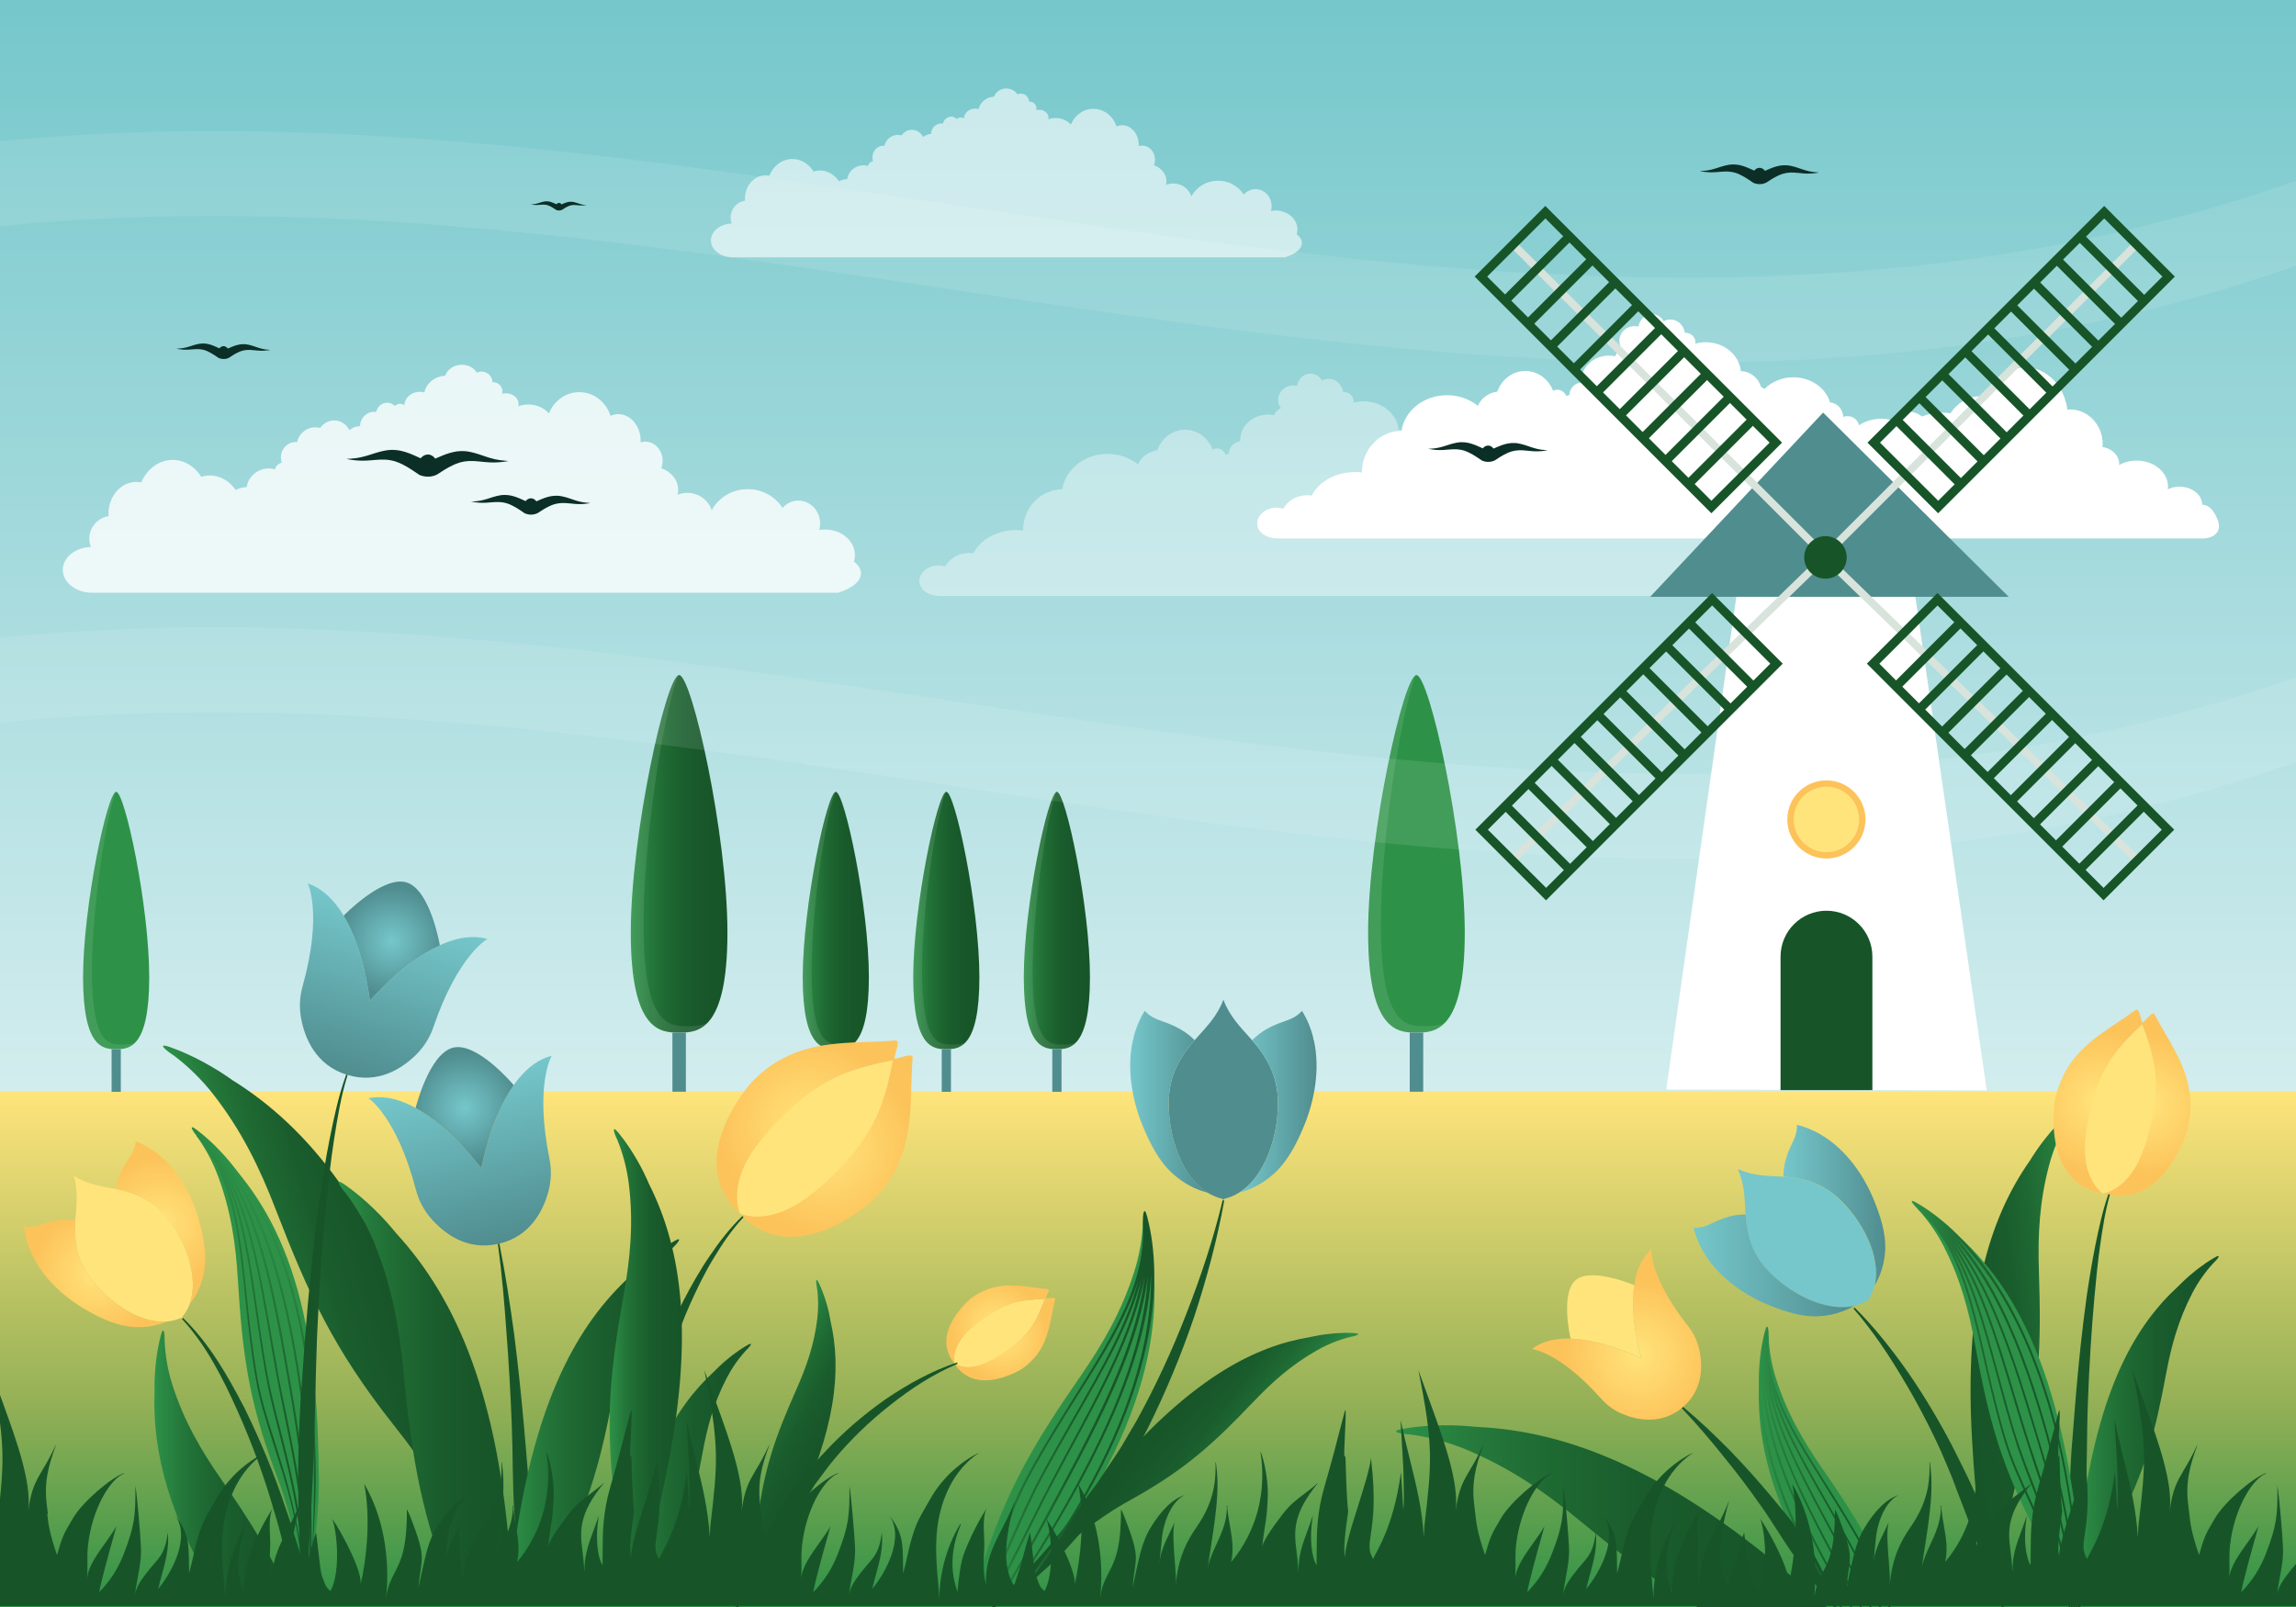 <?xml version="1.0" encoding="utf-8"?>
<svg id="master-artboard" viewBox="0 0 335.99 235.19" version="1.1" xmlns="http://www.w3.org/2000/svg" x="0px" y="0px" style="enable-background:new 0 0 335.99 235.19;" width="335.99px" height="235.19px">

<rect x="0" y="0" width="335.99" height="235.19" fill="#333333" stroke="none"/>

<linearGradient id="_x3C_Group_x3E__27_" gradientUnits="userSpaceOnUse" x1="167.993" y1="235.19" x2="167.993" y2="-9.094947e-13">
	<stop offset="0" style="stop-color:#FFFFFF"/>
	<stop offset="1" style="stop-color:#75C7CB"/>
</linearGradient>
<path d="M 0 0 H 335.99 V 235.19 H 0 V 0 Z" id="_x3C_Group_x3E__28_" class="st0" style="fill: url('#_x3C_Group_x3E__27_');"/>
<linearGradient id="_x3C_Group_x3E__29_" gradientUnits="userSpaceOnUse" x1="167.993" y1="235.19" x2="167.993" y2="159.715">
	<stop offset="0" style="stop-color:#2D9248"/>
	<stop offset="0.394" style="stop-color:#94B056"/>
	<stop offset="1" style="stop-color:#FFE47B"/>
</linearGradient>
<path d="M 0 159.72 H 335.99 V 235.19 H 0 V 159.72 Z" id="_x3C_Group_x3E__26_" class="st1" style="fill: url('#_x3C_Group_x3E__29_');"/>
<g id="_x3C_Group_x3E__25_">
	<g>
		<path class="st2" d="M214.35,136.49c0,14.45-4.34,14.64-7.07,14.64c-2.73,0-7.07-0.19-7.07-14.64c0-14.45,5.22-37.69,7.07-37.69&#10;&#9;&#9;&#9;S214.35,122.04,214.35,136.49z" style="fill: rgb(45, 146, 72);"/>
		<path d="M 206.3 151.13 H 208.27 V 159.78 H 206.3 V 151.13 Z" class="st3" style="fill: rgb(80, 141, 143);"/>
		<path class="st4" d="M208.52,150.19c-2.8,0-6.44-0.12-6.44-14.93c0-12.03,2.72-30.08,5.06-36.42c-1.96,1.08-6.92,23.54-6.92,37.65&#10;&#9;&#9;&#9;c0,14.45,4.33,14.64,7.07,14.64c1.24,0,2.81-0.04,4.14-1.43C210.43,150.17,209.4,150.19,208.52,150.19z" style="opacity: 0.1; fill: rgb(255, 255, 255);"/>
	</g>
	<g>
		<linearGradient id="SVGID_1_" gradientUnits="userSpaceOnUse" x1="92.318" y1="124.966" x2="106.451" y2="124.966">
			<stop offset="0" style="stop-color:#2D9248"/>
			<stop offset="0.041" style="stop-color:#2B8C45"/>
			<stop offset="0.205" style="stop-color:#24773A"/>
			<stop offset="0.378" style="stop-color:#1E6832"/>
			<stop offset="0.559" style="stop-color:#1A5D2D"/>
			<stop offset="0.757" style="stop-color:#18572A"/>
			<stop offset="1" style="stop-color:#175529"/>
		</linearGradient>
		<path class="st5" d="M106.45,136.49c0,14.45-4.34,14.64-7.07,14.64c-2.73,0-7.07-0.19-7.07-14.64c0-14.45,5.22-37.69,7.07-37.69&#10;&#9;&#9;&#9;S106.45,122.04,106.45,136.49z" style="fill: url('#SVGID_1_');"/>
		<path d="M 98.4 151.13 H 100.37 V 159.78 H 98.4 V 151.13 Z" class="st3" style="fill: rgb(80, 141, 143);"/>
		<path class="st4" d="M100.62,150.19c-2.8,0-6.44-0.12-6.44-14.93c0-12.03,2.72-30.08,5.06-36.42c-1.96,1.08-6.92,23.54-6.92,37.65&#10;&#9;&#9;&#9;c0,14.45,4.33,14.64,7.07,14.64c1.24,0,2.81-0.04,4.14-1.43C102.53,150.17,101.49,150.19,100.62,150.19z" style="opacity: 0.1; fill: rgb(255, 255, 255);"/>
	</g>
	<g>
		<linearGradient id="SVGID_2_" gradientUnits="userSpaceOnUse" x1="149.826" y1="134.725" x2="159.496" y2="134.725">
			<stop offset="0" style="stop-color:#2D9248"/>
			<stop offset="0.041" style="stop-color:#2B8C45"/>
			<stop offset="0.205" style="stop-color:#24773A"/>
			<stop offset="0.378" style="stop-color:#1E6832"/>
			<stop offset="0.559" style="stop-color:#1A5D2D"/>
			<stop offset="0.757" style="stop-color:#18572A"/>
			<stop offset="1" style="stop-color:#175529"/>
		</linearGradient>
		<path class="st6" d="M159.5,143.02c0,10.4-2.97,10.53-4.84,10.53c-1.87,0-4.84-0.13-4.84-10.53c0-10.4,3.57-27.13,4.84-27.13&#10;&#9;&#9;&#9;C155.93,115.89,159.5,132.62,159.5,143.02z" style="fill: url('#SVGID_2_');"/>
		<path d="M 153.99 153.56 H 155.34 V 159.79 H 153.99 V 153.56 Z" class="st3" style="fill: rgb(80, 141, 143);"/>
		<path class="st4" d="M155.51,152.88c-1.92,0-4.4-0.08-4.4-10.75c0-8.66,1.86-21.65,3.46-26.21c-1.34,0.77-4.74,16.94-4.74,27.1&#10;&#9;&#9;&#9;c0,10.4,2.97,10.53,4.84,10.53c0.85,0,1.92-0.03,2.83-1.03C156.81,152.87,156.1,152.88,155.51,152.88z" style="opacity: 0.1; fill: rgb(255, 255, 255);"/>
	</g>
	<g>
		<path class="st2" d="M21.84,143.02c0,10.4-2.97,10.53-4.84,10.53c-1.87,0-4.84-0.13-4.84-10.53c0-10.4,3.57-27.13,4.84-27.13&#10;&#9;&#9;&#9;C18.27,115.89,21.84,132.62,21.84,143.02z" style="fill: rgb(45, 146, 72);"/>
		<path d="M 16.33 153.56 H 17.68 V 159.79 H 16.33 V 153.56 Z" class="st3" style="fill: rgb(80, 141, 143);"/>
		<path class="st4" d="M17.85,152.88c-1.92,0-4.4-0.08-4.4-10.75c0-8.66,1.86-21.65,3.46-26.21c-1.34,0.77-4.74,16.94-4.74,27.1&#10;&#9;&#9;&#9;c0,10.4,2.97,10.53,4.84,10.53c0.85,0,1.92-0.03,2.83-1.03C19.16,152.87,18.45,152.88,17.85,152.88z" style="opacity: 0.1; fill: rgb(255, 255, 255);"/>
	</g>
	<g>
		<linearGradient id="SVGID_3_" gradientUnits="userSpaceOnUse" x1="133.653" y1="134.725" x2="143.324" y2="134.725">
			<stop offset="0" style="stop-color:#2D9248"/>
			<stop offset="0.041" style="stop-color:#2B8C45"/>
			<stop offset="0.205" style="stop-color:#24773A"/>
			<stop offset="0.378" style="stop-color:#1E6832"/>
			<stop offset="0.559" style="stop-color:#1A5D2D"/>
			<stop offset="0.757" style="stop-color:#18572A"/>
			<stop offset="1" style="stop-color:#175529"/>
		</linearGradient>
		<path class="st7" d="M143.32,143.02c0,10.4-2.97,10.53-4.84,10.53c-1.87,0-4.84-0.13-4.84-10.53c0-10.4,3.57-27.13,4.84-27.13&#10;&#9;&#9;&#9;C139.75,115.89,143.32,132.62,143.32,143.02z" style="fill: url('#SVGID_3_');"/>
		<path d="M 137.81 153.56 H 139.16 V 159.79 H 137.81 V 153.56 Z" class="st3" style="fill: rgb(80, 141, 143);"/>
		<path class="st4" d="M139.33,152.88c-1.92,0-4.4-0.08-4.4-10.75c0-8.66,1.86-21.65,3.46-26.21c-1.34,0.77-4.74,16.94-4.74,27.1&#10;&#9;&#9;&#9;c0,10.4,2.97,10.53,4.84,10.53c0.85,0,1.92-0.03,2.83-1.03C140.64,152.87,139.93,152.88,139.33,152.88z" style="opacity: 0.1; fill: rgb(255, 255, 255);"/>
	</g>
	<g>
		<linearGradient id="SVGID_4_" gradientUnits="userSpaceOnUse" x1="117.481" y1="134.725" x2="127.152" y2="134.725">
			<stop offset="0" style="stop-color:#2D9248"/>
			<stop offset="0.041" style="stop-color:#2B8C45"/>
			<stop offset="0.205" style="stop-color:#24773A"/>
			<stop offset="0.378" style="stop-color:#1E6832"/>
			<stop offset="0.559" style="stop-color:#1A5D2D"/>
			<stop offset="0.757" style="stop-color:#18572A"/>
			<stop offset="1" style="stop-color:#175529"/>
		</linearGradient>
		<path class="st8" d="M127.15,143.02c0,10.4-2.97,10.53-4.84,10.53c-1.87,0-4.84-0.13-4.84-10.53c0-10.4,3.57-27.13,4.84-27.13&#10;&#9;&#9;&#9;S127.15,132.62,127.15,143.02z" style="fill: url('#SVGID_4_');"/>
		<path d="M 121.64 153.56 H 122.99 V 159.79 H 121.64 V 153.56 Z" class="st3" style="fill: rgb(80, 141, 143);"/>
		<path class="st4" d="M123.16,152.88c-1.92,0-4.4-0.08-4.4-10.75c0-8.66,1.86-21.65,3.46-26.21c-1.34,0.77-4.74,16.94-4.74,27.1&#10;&#9;&#9;&#9;c0,10.4,2.97,10.53,4.84,10.53c0.85,0,1.92-0.03,2.83-1.03C124.47,152.87,123.76,152.88,123.16,152.88z" style="opacity: 0.1; fill: rgb(255, 255, 255);"/>
	</g>
</g>
<g id="_x3C_Group_x3E__24_">
	<path id="_x3C_Group_x3E__3_" class="st9" d="M186.8,74.3c0.35,0,0.68,0.06,1,0.16c0.62-1.17,1.94-1.98,3.49-1.98&#10;&#9;&#9;c0.22,0,0.44,0.02,0.66,0.06c1-2.02,3.47-3.45,6.36-3.45c0.34,0,0.67,0.03,0.99,0.06c0-0.02,0-0.04,0-0.06&#10;&#9;&#9;c0-3.31,2.59-6.01,5.79-6.04c0.45-2.95,3.26-5.21,6.67-5.21c1.74,0,3.31,0.59,4.51,1.56c0.45-1.09,1.52-1.9,2.84-2.09&#10;&#9;&#9;c0.63-1.76,2.22-3.02,4.1-3.02c1.84,0,3.41,1.2,4.07,2.91c0.19-0.1,0.39-0.16,0.62-0.16c0.58,0,1.09,0.38,1.32,0.93&#10;&#9;&#9;c0.13-0.09,0.28-0.14,0.44-0.15c0.01-0.95,0.75-1.73,1.71-1.85c0-0.05-0.01-0.09-0.01-0.13c0-2.09,1.84-3.79,4.11-3.79&#10;&#9;&#9;c0.31,0,0.61,0.04,0.89,0.1c0.16-0.47,0.53-0.85,1.02-1.04c-0.25-0.35-0.41-0.77-0.41-1.23c0-1.19,1.01-2.15,2.26-2.15&#10;&#9;&#9;c0.19,0,0.36,0.03,0.54,0.07c0.15-1.03,0.97-1.82,1.98-1.82c0.73,0,1.36,0.42,1.71,1.04c0.3-0.16,0.63-0.26,0.98-0.26&#10;&#9;&#9;c1.08,0,1.97,0.86,2.11,1.96c0.03,0,0.06-0.01,0.09-0.01c0.81,0,1.46,0.62,1.46,1.38c0,0.07-0.01,0.14-0.02,0.21&#10;&#9;&#9;c0.49-0.13,1-0.21,1.53-0.21c2.69,0,4.91,1.86,5.14,4.22c1.42,0.05,2.59,1.01,2.94,2.31l0.53,0.31c1.02-1.05,2.53-1.71,4.21-1.71&#10;&#9;&#9;c2.59,0,4.75,1.56,5.37,3.67c1.04,0.08,1.87,0.98,1.94,2.12c0.18-0.06,0.38-0.1,0.59-0.1c0.87,0,1.58,0.58,1.69,1.33&#10;&#9;&#9;c0.94-0.6,2.06-0.95,3.25-0.95c0.53,0,1.05,0.07,1.54,0.2c0.55-0.74,1.45-1.23,2.48-1.23c0.75,0,1.43,0.27,1.96,0.7&#10;&#9;&#9;c0.89-0.36,1.89-0.57,2.94-0.57c0.42,0,0.83,0.04,1.23,0.1c1-1.51,2.54-2.48,4.28-2.48c0.32,0,0.63,0.04,0.94,0.1&#10;&#9;&#9;c0.97-2.56,3.17-4.34,5.72-4.34c3.14,0,5.74,2.7,6.18,6.21c0.13-0.01,0.27-0.05,0.4-0.05c2.63,0,4.76,2.27,4.76,5.06&#10;&#9;&#9;c0,0.15-0.03,0.3-0.05,0.44c1.4,0.19,2.47,1.23,2.47,2.49c0,0.05-0.02,0.1-0.02,0.15c0.73-0.42,1.62-0.66,2.58-0.66&#10;&#9;&#9;c2.53,0,4.58,1.71,4.58,3.82c0,0.13-0.03,0.26-0.05,0.39c0.5-0.24,1.08-0.39,1.71-0.39c1.85,0,3.34,1.18,3.34,2.64&#10;&#9;&#9;c1.01,0,1.63,0.88,2.06,1.73c1.29,2.51-0.85,3.21-1.85,3.21H187c-1.56,0-3.02-0.85-3.02-2.16C183.97,75.36,185.23,74.3,186.8,74.3z&#10;&#9;&#9;" style="fill: rgb(255, 255, 255);"/>
	<path id="_x3C_Group_x3E__4_" class="st10" d="M137.34,82.75c0.35,0,0.68,0.06,0.99,0.16c0.61-1.16,1.93-1.97,3.46-1.97&#10;&#9;&#9;c0.22,0,0.44,0.03,0.65,0.06c0.99-2,3.44-3.42,6.3-3.42c0.34,0,0.66,0.03,0.98,0.06c0-0.02,0-0.04,0-0.06&#10;&#9;&#9;c0-3.29,2.57-5.95,5.74-5.98c0.45-2.92,3.23-5.17,6.61-5.17c1.72,0,3.29,0.58,4.47,1.54c0.44-1.08,1.5-1.88,2.81-2.07&#10;&#9;&#9;c0.62-1.75,2.2-3,4.07-3c1.82,0,3.38,1.19,4.03,2.88c0.19-0.1,0.39-0.15,0.61-0.15c0.58,0,1.08,0.38,1.31,0.92&#10;&#9;&#9;c0.13-0.09,0.27-0.14,0.44-0.15c0.01-0.94,0.74-1.71,1.7-1.83c0-0.05-0.02-0.09-0.02-0.13c0-2.08,1.83-3.76,4.07-3.76&#10;&#9;&#9;c0.3,0,0.6,0.04,0.88,0.1c0.16-0.46,0.52-0.84,1.01-1.03c-0.25-0.35-0.41-0.76-0.41-1.22c0-1.17,1-2.13,2.24-2.13&#10;&#9;&#9;c0.18,0,0.36,0.03,0.54,0.07c0.14-1.02,0.96-1.8,1.96-1.8c0.72,0,1.34,0.42,1.69,1.03c0.29-0.16,0.62-0.26,0.97-0.26&#10;&#9;&#9;c1.08,0,1.95,0.85,2.1,1.94c0.03,0,0.06-0.01,0.09-0.01c0.8,0,1.45,0.61,1.45,1.37c0,0.07-0.01,0.13-0.02,0.2&#10;&#9;&#9;c0.48-0.13,0.99-0.2,1.52-0.2c2.67,0,4.86,1.84,5.1,4.18c1.41,0.05,2.57,1.01,2.91,2.29l0.53,0.31c1.01-1.04,2.5-1.69,4.17-1.69&#10;&#9;&#9;c2.56,0,4.71,1.54,5.32,3.63c1.04,0.08,1.86,0.97,1.93,2.1c0.18-0.06,0.38-0.1,0.58-0.1c0.86,0,1.57,0.58,1.68,1.32&#10;&#9;&#9;c0.94-0.59,2.04-0.94,3.22-0.94c0.53,0,1.04,0.07,1.53,0.2c0.55-0.73,1.44-1.22,2.46-1.22c0.74,0,1.41,0.27,1.94,0.69&#10;&#9;&#9;c0.89-0.36,1.87-0.56,2.91-0.56c0.41,0,0.82,0.04,1.22,0.1c0.99-1.49,2.52-2.46,4.24-2.46c0.32,0,0.62,0.04,0.93,0.11&#10;&#9;&#9;c0.96-2.54,3.14-4.3,5.67-4.3c3.12,0,5.69,2.67,6.12,6.16c0.13-0.01,0.26-0.05,0.4-0.05c2.61,0,4.72,2.25,4.72,5.02&#10;&#9;&#9;c0,0.15-0.03,0.3-0.04,0.44c1.39,0.19,2.45,1.22,2.45,2.47c0,0.05-0.02,0.1-0.02,0.15c0.73-0.42,1.6-0.66,2.55-0.66&#10;&#9;&#9;c2.51,0,4.54,1.69,4.54,3.79c0,0.13-0.03,0.26-0.05,0.38c0.5-0.24,1.08-0.38,1.7-0.38c1.83,0,3.31,1.17,3.31,2.62&#10;&#9;&#9;c1,0,1.61,0.87,2.04,1.71c1.28,2.48-0.84,3.18-1.84,3.18H137.54c-1.54,0-3-0.85-3-2.14C134.54,83.8,135.79,82.75,137.34,82.75z" style="opacity: 0.4; fill: rgb(255, 255, 255);"/>
	<path id="_x3C_Group_x3E__1_" class="st11" d="M107.09,32.71c-0.11-0.28-0.17-0.58-0.17-0.9c0-1.24,0.91-2.26,2.1-2.44&#10;&#9;&#9;c-0.01-0.09-0.01-0.19-0.01-0.29c0-1.89,1.35-3.42,3.03-3.42c0.18,0,0.35,0.02,0.52,0.05c0.61-1.44,1.9-2.44,3.4-2.44&#10;&#9;&#9;c1.28,0,2.41,0.73,3.09,1.83c0.3-0.09,0.61-0.15,0.93-0.15c1.13,0,2.14,0.61,2.8,1.57c0.35-0.18,0.75-0.3,1.18-0.3&#10;&#9;&#9;c0.18-1.15,1.18-2.03,2.41-2.03c0.23,0,0.44,0.04,0.65,0.1c0.07-0.34,0.36-0.62,0.74-0.72c-0.06-0.17-0.09-0.35-0.09-0.55&#10;&#9;&#9;c0-0.94,0.72-1.7,1.61-1.7c0.05,0,0.1,0.01,0.15,0.02c0.19-0.92,1-1.6,1.97-1.6c0.18,0,0.36,0.03,0.52,0.08&#10;&#9;&#9;c0.34-0.5,0.89-0.82,1.52-0.82c0.72,0,1.33,0.43,1.65,1.05c0.3-0.26,0.71-0.43,1.16-0.44c0,0,0,0,0-0.01&#10;&#9;&#9;c0-0.85,0.69-1.54,1.54-1.54c0.07,0,0.14,0.01,0.2,0.02c0.13-0.58,0.62-1.01,1.2-1.01c0.32,0,0.61,0.14,0.83,0.35&#10;&#9;&#9;c0.15-0.14,0.35-0.23,0.57-0.23c0.17,0,0.33,0.06,0.47,0.15c0.01-0.8,0.75-1.45,1.67-1.45c0.17,0,0.33,0.03,0.48,0.07&#10;&#9;&#9;c0.21-1,1.13-1.76,2.25-1.82c0.25-0.69,0.96-1.19,1.8-1.19c0.7,0,1.31,0.35,1.64,0.86c0.15-0.07,0.32-0.11,0.5-0.11&#10;&#9;&#9;c0.64,0,1.16,0.51,1.19,1.16c0.02,0,0.03,0,0.05,0c0.57,0,1.03,0.45,1.03,1c0,0.09-0.02,0.18-0.04,0.26&#10;&#9;&#9;c0.13-0.04,0.27-0.06,0.41-0.06c0.77,0,1.39,0.52,1.39,1.15c0,0.09-0.01,0.17-0.04,0.25c0.34-0.12,0.7-0.19,1.09-0.19&#10;&#9;&#9;c0.92,0,1.72,0.38,2.23,0.96c0.54-1.35,1.81-2.3,3.29-2.3c1.57,0,2.91,1.08,3.38,2.57c0.26-0.11,0.54-0.18,0.83-0.18&#10;&#9;&#9;c1.34,0,2.43,1.29,2.43,2.88c0,0.06-0.01,0.12-0.02,0.19c0.16-0.05,0.33-0.09,0.51-0.09c1.04,0,1.89,0.93,1.89,2.08&#10;&#9;&#9;c0,0.28-0.05,0.55-0.15,0.8c1.07,0.38,1.83,1.28,1.83,2.33c0,0.19-0.03,0.37-0.07,0.55c0.33-0.13,0.69-0.21,1.07-0.21&#10;&#9;&#9;c1.25,0,2.29,0.8,2.64,1.89c0.71-1.35,2.19-2.29,3.91-2.29c1.6,0,3,0.82,3.76,2.03c0.43-0.49,1.04-0.8,1.72-0.8&#10;&#9;&#9;c1.3,0,2.36,1.12,2.36,2.51c0,0.24-0.04,0.46-0.1,0.68c0.21-0.04,0.43-0.06,0.65-0.06c1.78,0,3.22,1.24,3.22,2.78&#10;&#9;&#9;c0,0.24-0.04,0.48-0.11,0.71c1.05,0.7,1.45,2.35-1.7,3.36h-80.84c-1.75,0-3.18-1.11-3.18-2.48&#10;&#9;&#9;C104.04,33.85,105.4,32.76,107.09,32.71z" style="opacity: 0.6; fill: rgb(255, 255, 255);"/>
	<path id="_x3C_Group_x3E__5_" class="st12" d="M13.31,80.05c-0.15-0.38-0.24-0.78-0.24-1.21c0-1.67,1.23-3.05,2.83-3.3&#10;&#9;&#9;c-0.01-0.13-0.02-0.26-0.02-0.39c0-2.55,1.83-4.62,4.09-4.62c0.24,0,0.47,0.03,0.7,0.07c0.82-1.94,2.57-3.29,4.6-3.29&#10;&#9;&#9;c1.73,0,3.26,0.98,4.18,2.48c0.4-0.12,0.82-0.2,1.25-0.2c1.53,0,2.89,0.83,3.79,2.12c0.47-0.25,1.01-0.4,1.6-0.41&#10;&#9;&#9;c0.24-1.55,1.6-2.74,3.26-2.74c0.31,0,0.6,0.05,0.88,0.13c0.1-0.46,0.49-0.84,1-0.97c-0.08-0.23-0.13-0.48-0.13-0.74&#10;&#9;&#9;c0-1.27,0.97-2.29,2.17-2.29c0.07,0,0.14,0.01,0.21,0.02c0.25-1.24,1.35-2.17,2.66-2.17c0.25,0,0.48,0.04,0.71,0.1&#10;&#9;&#9;c0.46-0.67,1.21-1.11,2.05-1.11c0.97,0,1.8,0.58,2.23,1.43c0.41-0.35,0.96-0.58,1.57-0.6c0,0,0-0.01,0-0.01&#10;&#9;&#9;c0-1.15,0.93-2.08,2.07-2.08c0.09,0,0.18,0.02,0.27,0.03c0.18-0.78,0.83-1.36,1.62-1.36c0.43,0,0.82,0.18,1.12,0.47&#10;&#9;&#9;c0.21-0.19,0.48-0.31,0.77-0.31c0.23,0,0.45,0.08,0.63,0.2c0.02-1.08,1.02-1.96,2.26-1.96c0.23,0,0.45,0.04,0.66,0.1&#10;&#9;&#9;c0.28-1.35,1.53-2.38,3.04-2.45c0.34-0.93,1.29-1.61,2.44-1.61c0.95,0,1.77,0.47,2.21,1.16c0.21-0.1,0.44-0.16,0.68-0.16&#10;&#9;&#9;c0.87,0,1.57,0.69,1.6,1.56c0.02,0,0.04-0.01,0.06-0.01c0.77,0,1.39,0.61,1.39,1.35c0,0.12-0.02,0.24-0.06,0.36&#10;&#9;&#9;c0.18-0.05,0.36-0.08,0.56-0.08c1.03,0,1.87,0.7,1.87,1.56c0,0.11-0.02,0.23-0.05,0.34c0.45-0.17,0.95-0.26,1.48-0.26&#10;&#9;&#9;c1.24,0,2.32,0.52,3.01,1.3c0.73-1.83,2.45-3.11,4.44-3.11c2.13,0,3.93,1.45,4.57,3.47c0.35-0.15,0.73-0.25,1.13-0.25&#10;&#9;&#9;c1.81,0,3.28,1.74,3.28,3.89c0,0.09-0.02,0.17-0.02,0.25c0.22-0.07,0.45-0.12,0.69-0.12c1.41,0,2.55,1.26,2.55,2.81&#10;&#9;&#9;c0,0.38-0.07,0.75-0.2,1.08c1.45,0.51,2.47,1.73,2.47,3.15c0,0.25-0.04,0.5-0.1,0.74c0.44-0.18,0.93-0.28,1.44-0.28&#10;&#9;&#9;c1.68,0,3.1,1.08,3.57,2.55c0.97-1.83,2.96-3.09,5.28-3.09c2.17,0,4.05,1.11,5.08,2.75c0.58-0.66,1.4-1.08,2.32-1.08&#10;&#9;&#9;c1.76,0,3.19,1.52,3.19,3.39c0,0.32-0.05,0.62-0.13,0.92c0.28-0.05,0.57-0.07,0.87-0.07c2.41,0,4.35,1.68,4.35,3.75&#10;&#9;&#9;c0,0.33-0.06,0.65-0.15,0.96c1.42,0.95,1.95,3.17-2.3,4.54H13.48c-2.37,0-4.29-1.5-4.29-3.35C9.19,81.59,11.02,80.12,13.31,80.05z" style="opacity: 0.8; fill: rgb(255, 255, 255);"/>
</g>
<path id="_x3C_Group_x3E__23_" class="st13" d="M277.77,235.23c-2.9-7.9-6.21-13.23-11.1-20.31c-2.89-4.17-5.18-8.16-6.76-13.11&#10;&#9;c-0.61-1.89-1.03-4.1-1.1-6.27c0-0.17-0.09,0.01-0.19,0.25c-0.01-0.48-0.02-0.97-0.01-1.47c-2.71,11.31-1.65,23.44,10.09,40.92&#10;&#9;H277.77z" style="fill-rule: evenodd; clip-rule: evenodd; fill: rgb(45, 146, 72);"/>
<g id="_x3C_Group_x3E__22_">
	<g>
		
			<linearGradient id="SVGID_5_" gradientUnits="userSpaceOnUse" x1="-132.813" y1="418.781" x2="-132.629" y2="418.781" gradientTransform="matrix(0.414 0.71 0.784 0.04 25.396 308.151)">
			<stop offset="0" style="stop-color:#2D9248"/>
			<stop offset="0.041" style="stop-color:#2B8C45"/>
			<stop offset="0.205" style="stop-color:#24773A"/>
			<stop offset="0.378" style="stop-color:#1E6832"/>
			<stop offset="0.559" style="stop-color:#1A5D2D"/>
			<stop offset="0.757" style="stop-color:#18572A"/>
			<stop offset="1" style="stop-color:#175529"/>
		</linearGradient>
		<path class="st14" d="M299.01,230.8c-0.04-0.04-0.09-0.07-0.13-0.1c-0.01-0.01-0.02-0.02-0.03-0.03&#10;&#9;&#9;&#9;C298.91,230.71,298.96,230.75,299.01,230.8z" style="fill: url('#SVGID_5_');"/>
	</g>
</g>
<linearGradient id="_x3C_Group_x3E__30_" gradientUnits="userSpaceOnUse" x1="28.478" y1="84.605" x2="49.52" y2="84.605" gradientTransform="matrix(-0.992 0.129 0.129 0.992 325.055 110.277)">
	<stop offset="0" style="stop-color:#2D9248"/>
	<stop offset="0.041" style="stop-color:#2B8C45"/>
	<stop offset="0.205" style="stop-color:#24773A"/>
	<stop offset="0.378" style="stop-color:#1E6832"/>
	<stop offset="0.559" style="stop-color:#1A5D2D"/>
	<stop offset="0.757" style="stop-color:#18572A"/>
	<stop offset="1" style="stop-color:#175529"/>
</linearGradient>
<path id="_x3C_Group_x3E__21_" class="st15" d="M288.61,211.12c-1.23-20.35,2.3-32.53,8.48-41.32c0.1-0.16,0.19-0.32,0.29-0.47&#10;&#9;c0.83-1.31,1.72-2.49,2.66-3.6c0.73-0.85,1.5-1.67,2.3-2.41c1.5-1.41,0.57,0.31,0.17,0.87c0,0.01-0.01,0.01-0.01,0.02&#10;&#9;c-1.18,1.99-2.07,4.2-2.61,6.23c-1.45,5.38-1.7,10.3-1.52,15.74c0.35,10.69,0.15,18.03-2.89,29.15c-0.96,3.54-1.24,4.76-1.99,9.35&#10;&#9;c-0.29,2.27-0.57,4.04-0.66,6.03c0.01,1.48,0.05,3.03,0.16,4.69c-0.04-0.08-0.06-0.19-0.1-0.27c0-0.02,0-0.03-0.01-0.04&#10;&#9;c-0.58-1.75-1.04-3.22-1.43-4.68c0,0.03,0.01,0.06,0.01,0.09c-0.01-0.04-0.01-0.08-0.02-0.11c-0.03-0.1-0.05-0.2-0.08-0.29&#10;&#9;c0-0.01,0-0.01-0.01-0.02c0,0,0-0.01,0-0.01c-0.55-2.09-1-4.24-1.56-7.29C289.1,218.97,288.87,215.46,288.61,211.12z" style="fill: url('#_x3C_Group_x3E__30_');"/>
<g id="_x3C_Group_x3E__20_">
	
		<radialGradient id="SVGID_6_" cx="243.188" cy="244.566" r="10.868" gradientTransform="matrix(0.767 -0.642 0.642 0.767 -103.903 166.733)" gradientUnits="userSpaceOnUse">
		<stop offset="0" style="stop-color:#FFE47B"/>
		<stop offset="1" style="stop-color:#FCC35A"/>
	</radialGradient>
	<path class="st16" d="M240.21,198.85c-0.52-0.26-10.9-5.46-16.01-1.41c0,0,4.02,0.4,10.13,7.29c0.87,0.98,1.95,1.75,3.16,2.24&#10;&#9;&#9;c2.2,0.9,5.65,1.57,8.7-0.96l0,0c0,0,0.01,0,0.01-0.01c0,0,0.01,0,0.01-0.01l0,0c3.03-2.55,2.97-6.07,2.48-8.39&#10;&#9;&#9;c-0.27-1.28-0.84-2.48-1.65-3.51c-5.71-7.22-5.4-11.25-5.4-11.25C236.76,187.15,240.05,198.29,240.21,198.85z" style="fill: url('#SVGID_6_');"/>
	<path class="st17" d="M240.21,198.85c-0.12-0.39-1.76-5.97-1.06-10.76c-0.21-0.09-6.3-2.65-8.56-0.75&#10;&#9;&#9;c-2.28,1.91-0.79,8.46-0.76,8.57C234.66,196.07,239.85,198.66,240.21,198.85z" style="fill: rgb(255, 228, 123);"/>
</g>
<g id="_x3C_Group_x3E__19_">
	<path class="st18" d="M255.42,177.51c-0.11-2.16-0.14-4.26-1.09-6.35c0-0.01,0-0.02,0-0.03c0,0,0-0.01,0-0.01c0,0,0.01,0,0.01,0&#10;&#9;&#9;c0.01,0,0.02,0,0.03,0c2.09,0.95,4.19,0.98,6.35,1.09c2.92,0.15,5.71,0.85,8.12,2.99c3.7,3.29,6.94,9.4,5.2,13.81&#10;&#9;&#9;c0,0.01,0,0.01-0.01,0.01c-0.03,0.04-0.05,0.09-0.05,0.14c-0.13,0.3-0.28,0.6-0.46,0.89c-0.07,0.11-0.03,0.23,0.05,0.31l-0.01,0.01&#10;&#9;&#9;c-0.08-0.08-0.2-0.12-0.31-0.05c-0.29,0.18-0.58,0.33-0.89,0.46c-0.05,0-0.1,0.01-0.14,0.05c0,0,0,0-0.01,0&#10;&#9;&#9;c-4.42,1.73-10.52-1.51-13.81-5.21C256.27,183.22,255.57,180.42,255.42,177.51z" style="fill: rgb(117, 199, 203);"/>
	<linearGradient id="SVGID_7_" gradientUnits="userSpaceOnUse" x1="247.844" y1="185.2" x2="271.32" y2="185.2">
		<stop offset="0" style="stop-color:#75C7CB"/>
		<stop offset="1" style="stop-color:#508D8F"/>
	</linearGradient>
	<path class="st19" d="M258.41,185.62c-2.08-2.34-2.79-5.05-2.97-7.88c-0.49,0.01-0.98,0.04-1.45,0.11c-1.23,0.2-2.3,0.62-3.38,1.14&#10;&#9;&#9;c-0.86,0.42-1.74,0.79-2.76,0.71c0.31,1.34,0.85,2.58,1.54,3.74c0.08,0.03,0.14,0.12,0.13,0.2c2.12,3.35,5.65,5.86,9.29,7.35&#10;&#9;&#9;c2.4,0.99,4.93,1.79,7.4,1.65c1.86-0.11,3.6-0.63,5.11-1.53C267.01,192.14,261.48,189.08,258.41,185.62z" style="fill: url('#SVGID_7_');"/>
	<linearGradient id="SVGID_8_" gradientUnits="userSpaceOnUse" x1="260.96" y1="176.376" x2="275.867" y2="176.376">
		<stop offset="0" style="stop-color:#75C7CB"/>
		<stop offset="1" style="stop-color:#508D8F"/>
	</linearGradient>
	<path class="st20" d="M274.21,175.61c-1.49-3.64-3.99-7.18-7.34-9.3c-0.08,0.01-0.18-0.05-0.2-0.13c-1.15-0.7-2.4-1.24-3.73-1.55&#10;&#9;&#9;c0.08,1.02-0.29,1.9-0.71,2.76c-0.53,1.08-0.95,2.16-1.14,3.38c-0.08,0.48-0.11,0.96-0.11,1.45c2.83,0.17,5.54,0.89,7.88,2.97&#10;&#9;&#9;c3.46,3.08,6.51,8.6,5.48,12.92c0.9-1.51,1.42-3.24,1.53-5.11C276,180.54,275.19,178.01,274.21,175.61z" style="fill: url('#SVGID_8_');"/>
</g>
<g id="_x3C_Group_x3E__18_">
	<path class="st17" d="M309.78,153.76c-1.95,2.34-3.06,5.25-3.85,8.33c-0.73,2.83-1.17,5.8-0.61,8.57c0.34,1.68,1.22,3.17,2.41,4.02&#10;&#9;&#9;c1.44-0.24,2.89-1.19,3.94-2.55c1.73-2.24,2.65-5.1,3.24-7.96c0.65-3.11,0.94-6.21,0.22-9.17c-0.35-1.44-0.81-2.82-1.29-4.18&#10;&#9;&#9;c-0.11-0.32-0.22-0.63-0.33-0.94c-0.24,0.23-0.48,0.47-0.72,0.7C311.76,151.59,310.73,152.62,309.78,153.76z" style="fill: rgb(255, 228, 123);"/>
	<radialGradient id="SVGID_9_" cx="307.052" cy="161.178" r="10.551" gradientUnits="userSpaceOnUse">
		<stop offset="0" style="stop-color:#FFE47B"/>
		<stop offset="1" style="stop-color:#FCC35A"/>
	</radialGradient>
	<path class="st21" d="M302.28,156.75c2.43-4.31,6.73-6.33,10.2-8.92c0.49-0.37,0.68,0.84,0.84,1.29c0.09,0.23,0.17,0.47,0.26,0.71&#10;&#9;&#9;c-1.63,1.52-3.25,3.13-4.54,5.01c-1.77,2.58-2.8,5.77-3.43,8.92c-0.55,2.76-0.83,5.87,0.19,8.31c0.42,1.01,1.01,1.88,1.73,2.52&#10;&#9;&#9;c-0.1,0-0.2,0-0.3-0.01c-8.62-1.99-6.49-13.76-6.49-13.76C301.06,159.41,301.57,158.02,302.28,156.75z" style="fill: url('#SVGID_9_');"/>
	<radialGradient id="SVGID_10_" cx="314.245" cy="161.684" r="10.446" gradientUnits="userSpaceOnUse">
		<stop offset="0" style="stop-color:#FFE47B"/>
		<stop offset="1" style="stop-color:#FCC35A"/>
	</radialGradient>
	<path class="st22" d="M320.53,160.97c-0.27-4.94-3.24-8.64-5.22-12.49c-0.28-0.55-0.98,0.46-1.33,0.79&#10;&#9;&#9;c-0.18,0.17-0.36,0.35-0.54,0.52c0.79,2.08,1.53,4.24,1.86,6.49c0.45,3.09-0.04,6.41-0.86,9.52c-0.72,2.72-1.84,5.63-3.84,7.38&#10;&#9;&#9;c-0.82,0.72-1.74,1.25-2.66,1.5c0.09,0.05,0.18,0.08,0.27,0.12c8.61,1.99,11.9-9.5,11.9-9.5&#10;&#9;&#9;C320.46,163.9,320.61,162.43,320.53,160.97z" style="fill: url('#SVGID_10_');"/>
</g>
<path id="_x3C_Group_x3E__17_" class="st23" d="M246.28,205.91c2.41,1.97,4.64,4.13,6.84,6.34c2.16,2.24,4.25,4.56,6.24,6.96&#10;&#9;c1.98,2.41,4.08,4.76,5.62,7.5c1.59,2.7,2.92,5.56,3.81,8.6l-0.22,0.12c-2.12-2.36-3.88-4.87-5.72-7.32&#10;&#9;c-1.82-2.46-3.33-5.14-5.11-7.65c-1.76-2.52-3.62-4.97-5.57-7.36c-1.92-2.41-3.94-4.75-6.06-7L246.28,205.91z" style="fill: rgb(23, 85, 41);"/>
<path id="_x3C_Group_x3E__16_" class="st23" d="M271.4,191.37c2.94,2.91,5.49,6.18,7.88,9.57c2.34,3.42,4.47,6.98,6.39,10.66&#10;&#9;c1.85,3.71,3.82,7.41,5,11.4c1.28,3.96,2.16,8.04,2.58,12.17l-0.22,0.05c-0.84-1.91-1.54-3.84-2.27-5.75&#10;&#9;c-0.79-1.89-1.42-3.84-2.23-5.71l-2.19-5.7c-0.66-1.93-1.52-3.78-2.31-5.67c-1.69-3.71-3.59-7.34-5.71-10.84&#10;&#9;c-2.1-3.51-4.39-6.93-7.09-10.03L271.4,191.37z" style="fill: rgb(23, 85, 41);"/>
<path id="_x3C_Group_x3E__15_" class="st23" d="M308.76,174.83c-0.69,2.42-1.07,4.93-1.43,7.43c-0.36,2.5-0.6,5.02-0.83,7.53&#10;&#9;c-0.46,5.03-0.76,10.08-0.95,15.13c-0.2,5.05-0.1,10.11-0.4,15.15c-0.12,2.52-0.28,5.05-0.48,7.58c-0.16,2.53-0.41,5.06-0.73,7.59&#10;&#9;h-0.23c-0.61-5.07-0.81-10.14-0.84-15.22c-0.02-2.54,0.12-5.08,0.26-7.61l0.6-7.6c0.42-5.06,0.94-10.12,1.64-15.15&#10;&#9;c0.37-2.51,0.78-5.02,1.28-7.51c0.51-2.49,1.04-4.98,1.89-7.39L308.76,174.83z" style="fill: rgb(23, 85, 41);"/>
<linearGradient id="_x3C_Group_x3E__31_" gradientUnits="userSpaceOnUse" x1="303.929" y1="209.538" x2="324.697" y2="209.538">
	<stop offset="0" style="stop-color:#2D9248"/>
	<stop offset="0.041" style="stop-color:#2B8C45"/>
	<stop offset="0.205" style="stop-color:#24773A"/>
	<stop offset="0.378" style="stop-color:#1E6832"/>
	<stop offset="0.559" style="stop-color:#1A5D2D"/>
	<stop offset="0.757" style="stop-color:#18572A"/>
	<stop offset="1" style="stop-color:#175529"/>
</linearGradient>
<path id="_x3C_Group_x3E__14_" class="st24" d="M303.97,234.15c0,0,0,0.01,0,0.01c0,0.08,0.01,0.16,0.01,0.24&#10;&#9;c0,0.03,0,0.06-0.01,0.09c0-0.02,0-0.05,0.01-0.07c0.01,0.27,0.03,0.53,0.04,0.8h0.91c0.02-0.11,0.04-0.22,0.07-0.33&#10;&#9;c0.41-1.53,0.94-2.86,1.55-4.58c1.37-3.44,1.79-4.35,3.15-6.93c4.27-8.13,5.68-13.79,7.25-22.17c0.79-4.26,1.83-8.04,3.88-11.98&#10;&#9;c0.77-1.48,1.84-3.05,3.1-4.4c0,0,0.01-0.01,0.01-0.01c0.41-0.36,1.43-1.55,0.02-0.7c-0.75,0.43-1.49,0.94-2.2,1.48&#10;&#9;c-0.92,0.71-1.82,1.47-2.69,2.34c-0.1,0.1-0.2,0.21-0.31,0.31c-6.31,5.77-11.15,14.64-13.69,30.66c-0.54,3.41-0.97,6.19-1.08,9.27&#10;&#9;C303.92,230.68,303.9,232.43,303.97,234.15C303.97,234.15,303.97,234.15,303.97,234.15z" style="fill: url('#_x3C_Group_x3E__31_');"/>
<path id="_x3C_Group_x3E__13_" class="st13" d="M280.62,176.93c1.54,1.65,2.84,3.57,3.78,5.4c2.46,4.78,3.7,9.37,4.64,14.54&#10;&#9;c1.85,10.16,3.54,17.03,8.67,26.91c1.63,3.14,2.14,4.24,3.78,8.42c0.4,1.12,0.76,2.09,1.09,3.05h2.08c0.03-1.61,0.01-3.36-0.07-5.6&#10;&#9;c-0.12-3.74-0.62-7.1-1.26-11.24c-3.86-25.06-12.4-35.72-23.46-42.51c0.38,0.36,0.73,0.72,1.07,1.08&#10;&#9;C280.7,176.87,280.5,176.8,280.62,176.93z" style="fill-rule: evenodd; clip-rule: evenodd; fill: rgb(45, 146, 72);"/>
<linearGradient id="_x3C_Group_x3E__32_" gradientUnits="userSpaceOnUse" x1="279.762" y1="205.489" x2="304.527" y2="205.489">
	<stop offset="0" style="stop-color:#2D9248"/>
	<stop offset="0.041" style="stop-color:#2B8C45"/>
	<stop offset="0.205" style="stop-color:#24773A"/>
	<stop offset="0.378" style="stop-color:#1E6832"/>
	<stop offset="0.559" style="stop-color:#1A5D2D"/>
	<stop offset="0.757" style="stop-color:#18572A"/>
	<stop offset="1" style="stop-color:#175529"/>
</linearGradient>
<path id="_x3C_Group_x3E__12_" class="st25" d="M280.66,176.96c1.06,0.95,1.98,1.98,2.8,3.08c0.05,0.07,0.1,0.14,0.15,0.21&#10;&#9;c0.23,0.32,0.45,0.65,0.67,0.98c0.03,0.05,0.06,0.09,0.09,0.14c0.75,1.18,1.39,2.43,1.96,3.75c0.01,0.03,0.02,0.05,0.03,0.08&#10;&#9;c0.18,0.42,0.35,0.85,0.52,1.28c0.01,0.03,0.02,0.05,0.03,0.07c1.42,3.71,2.37,7.9,3.41,12.46c0.86,3.74,1.75,7.69,3.01,11.86&#10;&#9;c0.92,3.06,2.22,5.88,3.62,8.96c2,4.38,4.2,8.92,5.83,15.39h0.19c-1.67-6.58-3.88-11.42-5.87-15.8c-1.39-3.04-2.68-5.84-3.57-8.83&#10;&#9;c-1.23-4.1-2.13-8.03-2.98-11.74c-1.39-6.12-2.63-11.6-5.01-16.13c2.96,4.91,4.64,11.15,6.58,18.29c0.76,2.79,1.53,5.7,2.46,8.73&#10;&#9;c0.84,2.78,1.87,5.48,2.99,8.32c1.89,4.84,3.96,10.18,5.48,17.18h0.28c-1.54-7.16-3.66-12.59-5.57-17.52&#10;&#9;c-1.1-2.82-2.14-5.49-2.97-8.22c-0.91-3.01-1.68-5.92-2.43-8.66c-1.96-7.24-3.67-13.54-6.65-18.52c4.01,5.8,6.36,13.66,9.16,23.07&#10;&#9;c0.32,1.09,0.65,2.18,0.98,3.24c0.66,2.15,1.37,4.3,2.11,6.52c1.93,5.72,4.02,11.99,5.47,20.08h0.27c-0.08-0.47-0.17-0.93-0.25-1.39&#10;&#9;c0-0.01,0-0.01,0-0.02c-0.01-0.04-0.02-0.08-0.03-0.13c-0.34-1.76-0.71-3.43-1.09-5.02c-0.03-0.13-0.06-0.26-0.1-0.39&#10;&#9;c-0.18-0.71-0.36-1.41-0.54-2.09c-0.05-0.2-0.11-0.39-0.16-0.59c-0.17-0.63-0.35-1.26-0.52-1.87c-0.07-0.24-0.14-0.47-0.21-0.71&#10;&#9;c-0.12-0.41-0.24-0.81-0.36-1.21c-0.14-0.47-0.29-0.94-0.43-1.4c-0.08-0.27-0.17-0.53-0.25-0.8c-0.53-1.64-1.05-3.22-1.57-4.76&#10;&#9;c-0.76-2.21-1.47-4.36-2.11-6.49c-0.34-1.11-0.66-2.15-0.97-3.19c-2.83-9.48-5.2-17.41-9.25-23.32c1.53,1.96,2.9,4.15,4.17,6.64&#10;&#9;c2.68,5.24,4.86,11.63,7.09,19.04c0.1,0.3,0.3,0.95,0.51,1.64c0.18,0.61,0.37,1.23,0.56,1.84c0.02,0.07,0.04,0.14,0.06,0.21&#10;&#9;c0.15,0.49,0.3,0.99,0.44,1.49c0.06,0.21,0.13,0.43,0.19,0.64c0.11,0.37,0.22,0.74,0.32,1.11c0.08,0.28,0.16,0.55,0.24,0.83&#10;&#9;c0.11,0.39,0.23,0.79,0.34,1.19c0.14,0.49,0.27,0.98,0.41,1.48c0.08,0.29,0.16,0.58,0.24,0.87c0.09,0.34,0.18,0.68,0.27,1.03&#10;&#9;c0.09,0.33,0.17,0.65,0.25,0.98c0.08,0.31,0.16,0.62,0.24,0.94c0.14,0.57,0.28,1.16,0.42,1.75c0.02,0.07,0.04,0.14,0.05,0.21&#10;&#9;c0.18,0.76,0.35,1.52,0.51,2.31c0-0.01,0-0.01,0-0.02c0.61,2.86,1.17,5.92,1.63,9.21h0.27c-0.85-6.11-2.02-11.38-3.29-16.17&#10;&#9;c0-0.01,0-0.02-0.01-0.03c-0.01-0.04-0.02-0.09-0.04-0.13c-0.45-1.7-0.92-3.35-1.39-4.94c-0.02-0.07-0.04-0.14-0.06-0.22&#10;&#9;c-0.19-0.63-0.37-1.25-0.55-1.86c-0.3-1-0.6-1.99-0.9-2.96c-0.13-0.41-0.25-0.86-0.5-1.67c-2.25-7.46-4.45-13.89-7.18-19.21&#10;&#9;c-1.24-2.42-2.59-4.62-4.11-6.56c1.64,1.81,3.15,3.92,4.55,6.25c3.02,5.01,5.55,11.28,7.78,18.64c1.49,4.93,2.85,10.26,3.96,16.21&#10;&#9;c0.72,3.91,1.34,8.12,1.81,12.65h0.27c-0.47-4.56-1.09-8.81-1.82-12.73c-1.12-6.03-2.5-11.43-3.99-16.36&#10;&#9;c-2.25-7.46-4.83-13.78-7.86-18.89c-1.39-2.28-2.85-4.33-4.44-6.11c0.07,0.05,0.13,0.13,0.21,0.2c5.36,5.33,9.93,13.34,13.13,23.93&#10;&#9;c1.53,5.04,2.69,10.66,3.55,16.88c0.56,4.11,0.98,8.49,1.29,13.09h0.05c-0.27-4.7-0.5-8.87-1.09-13.12&#10;&#9;c-0.87-6.29-2.04-12.01-3.58-17.1c-3.26-10.74-7.88-18.84-13.32-24.24c-1.05-1.07-2.13-2-3.24-2.85c-0.86-0.65-1.75-1.27-2.66-1.8&#10;&#9;C278.93,175.08,280.16,176.52,280.66,176.96z" style="fill: url('#_x3C_Group_x3E__32_');"/>
<linearGradient id="_x3C_Group_x3E__33_" gradientUnits="userSpaceOnUse" x1="257.387" y1="214.696" x2="276.678" y2="214.696">
	<stop offset="0" style="stop-color:#2D9248"/>
	<stop offset="0.041" style="stop-color:#2B8C45"/>
	<stop offset="0.205" style="stop-color:#24773A"/>
	<stop offset="0.378" style="stop-color:#1E6832"/>
	<stop offset="0.559" style="stop-color:#1A5D2D"/>
	<stop offset="0.757" style="stop-color:#18572A"/>
	<stop offset="1" style="stop-color:#175529"/>
</linearGradient>
<path id="_x3C_Group_x3E__11_" class="st26" d="M269.28,235.23h0.32c-1.65-2.49-3.13-4.93-4.41-7.33&#10;&#9;c-5.05-9.42-7.4-18.02-7.38-25.33c0.01-0.1,0-0.2,0.01-0.28c0.13,2.3,0.53,4.7,1.15,7.21c1.42,5.57,3.98,11.66,7.54,18.29&#10;&#9;c1.29,2.41,2.71,4.89,4.27,7.44h0.31c-1.55-2.54-2.97-5.02-4.27-7.44c-3.51-6.56-6.06-12.57-7.43-18.06&#10;&#9;c-0.64-2.55-1.05-5.02-1.17-7.38c0.29,2.37,0.87,4.79,1.68,7.3c1.78,5.5,4.67,11.4,8.23,18.04c0.39,0.72,0.6,1.11,0.8,1.48&#10;&#9;c0.46,0.87,0.93,1.75,1.41,2.64c0.29,0.55,0.59,1.1,0.89,1.65c0.03,0.06,0.07,0.13,0.1,0.19c0.28,0.52,0.58,1.05,0.87,1.58h0.3&#10;&#9;c-0.11-0.2-0.23-0.4-0.34-0.6c-0.14-0.25-0.27-0.49-0.4-0.73c-0.18-0.33-0.36-0.66-0.54-0.98c-0.1-0.19-0.21-0.38-0.31-0.57&#10;&#9;c-0.24-0.44-0.48-0.88-0.71-1.32c-0.03-0.06-0.07-0.12-0.1-0.19c-0.3-0.55-0.59-1.1-0.88-1.64c-0.33-0.62-0.64-1.2-0.78-1.47&#10;&#9;c-3.53-6.6-6.42-12.45-8.16-17.87c-0.84-2.57-1.4-5-1.69-7.39c1.27,6.81,5.08,13.85,9.62,22.27c0.5,0.93,0.99,1.86,1.52,2.85&#10;&#9;c1.02,1.89,2,3.85,3,5.88c0.28,0.57,0.6,1.18,0.89,1.77h0.31c-0.29-0.57-0.57-1.14-0.85-1.71c-1.01-2.02-2-3.98-3.02-5.9&#10;&#9;c-0.5-0.95-1.02-1.92-1.55-2.89c-4.52-8.35-8.29-15.33-9.51-22.04c1.36,5.44,4.5,10.92,8.11,17.21c1.36,2.38,2.82,4.9,4.26,7.58&#10;&#9;c1.3,2.43,2.41,4.97,3.59,7.65c0.01,0.03,0.03,0.06,0.04,0.09h0.31c-1.17-2.7-2.31-5.25-3.63-7.71c-1.44-2.7-2.9-5.22-4.28-7.65&#10;&#9;c-3.55-6.21-6.67-11.62-8-17c1.47,4.72,4.37,9.32,7.6,14.46c1.96,3.12,4.03,6.42,5.99,10.06c1.33,2.47,2.32,5.06,3.36,7.84h0.32&#10;&#9;c-1.04-2.76-2.02-5.32-3.35-7.8c-1.99-3.71-4.08-7.02-6.05-10.17c-2.41-3.83-4.62-7.34-6.19-10.84c-0.01-0.02-0.02-0.05-0.03-0.07&#10;&#9;c-0.18-0.41-0.36-0.82-0.52-1.23c-0.01-0.03-0.02-0.05-0.03-0.08c-0.51-1.29-0.93-2.59-1.22-3.91c-0.01-0.05-0.02-0.11-0.03-0.16&#10;&#9;c-0.08-0.37-0.15-0.75-0.21-1.12c-0.01-0.08-0.02-0.16-0.04-0.25c-0.2-1.31-0.27-2.65-0.19-4.02c0.04-0.64-0.11-2.47-0.57-0.6&#10;&#9;c-0.26,0.98-0.45,2.01-0.59,3.05c-0.17,1.35-0.28,2.72-0.27,4.17c-0.03,7.41,2.35,16.11,7.47,25.68&#10;&#9;C266.14,230.28,267.63,232.73,269.28,235.23z" style="fill: url('#_x3C_Group_x3E__33_');"/>
<linearGradient id="_x3C_Group_x3E__34_" gradientUnits="userSpaceOnUse" x1="204.286" y1="221.912" x2="267.36" y2="221.912">
	<stop offset="0" style="stop-color:#2D9248"/>
	<stop offset="0.041" style="stop-color:#2B8C45"/>
	<stop offset="0.205" style="stop-color:#24773A"/>
	<stop offset="0.378" style="stop-color:#1E6832"/>
	<stop offset="0.559" style="stop-color:#1A5D2D"/>
	<stop offset="0.757" style="stop-color:#18572A"/>
	<stop offset="1" style="stop-color:#175529"/>
</linearGradient>
<path id="_x3C_Group_x3E__9_" class="st27" d="M206.18,209.93c0.01,0,0.02,0,0.03,0c2.91,0.35,5.81,1.17,8.27,2.19&#10;&#9;c6.51,2.71,11.64,6.26,16.95,10.64c6.09,5.01,11.18,8.95,17.03,12.47h18.91c-1.08-0.96-2.21-1.95-3.4-2.99&#10;&#9;c-19.45-16.95-34.4-22.82-47.98-23.41c-0.23-0.02-0.47-0.05-0.7-0.07c-1.96-0.18-3.82-0.2-5.67-0.11c-1.42,0.07-2.83,0.21-4.19,0.45&#10;&#9;C202.86,209.5,205.3,209.9,206.18,209.93z" style="fill: url('#_x3C_Group_x3E__34_');"/>
<g id="_x3C_Group_x3E__10_">
	<path class="st13" d="M148.79,234.79c1.12-1.45,2.25-2.98,3.48-4.66c16.95-23.12,18.65-38.49,15.23-52.75&#10;&#9;&#9;c0.01,0.59,0.01,1.16-0.01,1.72c-0.12-0.27-0.23-0.49-0.23-0.29c-0.09,2.55-0.58,5.13-1.29,7.34c-1.85,5.79-4.53,10.46-7.91,15.34&#10;&#9;&#9;c-6.64,9.61-10.79,16.45-14.58,28.45c-0.64,2.04-1.08,3.36-1.66,4.85H148.79z" style="fill-rule: evenodd; clip-rule: evenodd; fill: rgb(45, 146, 72);"/>
	<g>
		<path class="st13" d="M43.02,224.21c-1.14-4.39-1.52-5.55-2.77-8.9c-3.95-10.52-4.81-17.62-5.44-28.03&#10;&#9;&#9;&#9;c-0.32-5.29-1.01-10.04-2.9-15.14c-0.72-1.94-1.79-4.03-3.14-5.87c-0.11-0.14,0.08-0.05,0.32,0.08c-0.3-0.4-0.61-0.81-0.94-1.21&#10;&#9;&#9;&#9;c10.26,8.14,17.54,19.87,18.38,45.46c0.14,4.23,0.24,7.66-0.09,11.43c-0.48,5.42-0.88,7.96-1.95,12.54&#10;&#9;&#9;&#9;C44.54,230.19,43.85,227.89,43.02,224.21z" style="fill-rule: evenodd; clip-rule: evenodd; fill: rgb(45, 146, 72);"/>
		<g>
			
				<linearGradient id="SVGID_11_" gradientUnits="userSpaceOnUse" x1="173.519" y1="175.936" x2="173.683" y2="175.936" gradientTransform="matrix(-0.303 0.764 0.453 0.642 18.414 -15.887)">
				<stop offset="0" style="stop-color:#2D9248"/>
				<stop offset="0.041" style="stop-color:#2B8C45"/>
				<stop offset="0.205" style="stop-color:#24773A"/>
				<stop offset="0.378" style="stop-color:#1E6832"/>
				<stop offset="0.559" style="stop-color:#1A5D2D"/>
				<stop offset="0.757" style="stop-color:#18572A"/>
				<stop offset="1" style="stop-color:#175529"/>
			</linearGradient>
			<path class="st28" d="M45.52,229.68c0-0.05,0-0.1,0-0.15c0-0.01,0-0.02,0.01-0.04C45.53,229.56,45.53,229.61,45.52,229.68z" style="fill: url('#SVGID_11_');"/>
			
				<linearGradient id="SVGID_12_" gradientUnits="userSpaceOnUse" x1="137.69" y1="146.146" x2="179.026" y2="146.146" gradientTransform="matrix(-0.303 0.764 0.453 0.642 18.414 -15.887)">
				<stop offset="0" style="stop-color:#2D9248"/>
				<stop offset="0.041" style="stop-color:#2B8C45"/>
				<stop offset="0.205" style="stop-color:#24773A"/>
				<stop offset="0.378" style="stop-color:#1E6832"/>
				<stop offset="0.559" style="stop-color:#1A5D2D"/>
				<stop offset="0.757" style="stop-color:#18572A"/>
				<stop offset="1" style="stop-color:#175529"/>
			</linearGradient>
			<path class="st29" d="M44.56,234.26c0.38-1.59,0.61-3.09,0.97-4.73c0.15-5.37,0.04-10.32-0.25-14.9&#10;&#9;&#9;&#9;&#9;c-0.39-6.18-1.12-11.76-2.02-16.89c-1.35-7.75-3.17-14.4-5.6-19.9c-1.12-2.46-2.33-4.69-3.71-6.67c0.06,0.06,0.11,0.14,0.19,0.22&#10;&#9;&#9;&#9;&#9;c4.73,6,8.35,14.58,10.27,25.58c0.92,5.24,1.41,11.02,1.52,17.36c0.07,4.75-0.06,9.81-0.38,15.15c0.02-0.08,0.03-0.16,0.05-0.24&#10;&#9;&#9;&#9;&#9;c0.34-5.43,0.68-10.08,0.6-14.91c-0.11-6.41-0.6-12.29-1.52-17.58c-1.97-11.16-5.62-19.84-10.42-25.92&#10;&#9;&#9;&#9;&#9;c-0.92-1.2-1.9-2.26-2.91-3.26c-0.79-0.76-1.6-1.48-2.45-2.13c-1.58-1.24-0.53,0.35-0.08,0.86c0.95,1.08,1.75,2.22,2.43,3.43&#10;&#9;&#9;&#9;&#9;c0.04,0.08,0.09,0.15,0.13,0.23c0.19,0.35,0.38,0.7,0.55,1.06c0.02,0.05,0.05,0.1,0.08,0.15c0.61,1.27,1.1,2.61,1.52,4&#10;&#9;&#9;&#9;&#9;c0.01,0.03,0.02,0.06,0.02,0.09c0.13,0.44,0.25,0.89,0.37,1.35c0.01,0.03,0.01,0.05,0.02,0.08c0.97,3.89,1.42,8.21,1.91,12.9&#10;&#9;&#9;&#9;&#9;c0.41,3.85,0.83,7.93,1.59,12.26c0.55,3.18,1.52,6.16,2.55,9.43c1.95,6.14,4.23,12.59,4.53,23.29c0.03-0.08,0.04-0.19,0.07-0.27&#10;&#9;&#9;&#9;&#9;C44.56,234.29,44.56,234.27,44.56,234.26z M36.09,189.47c-0.65-6.31-1.24-11.95-3.07-16.79c2.38,5.28,3.31,11.74,4.39,19.14&#10;&#9;&#9;&#9;&#9;c0.43,2.89,0.85,5.9,1.41,9.05c0.51,2.89,1.22,5.72,1.99,8.7c1.48,5.77,3.13,12.19,3.65,20.86c-0.73-8.33-2.63-14.26-4.29-19.54&#10;&#9;&#9;&#9;&#9;c-1.03-3.22-1.98-6.18-2.51-9.29C36.91,197.35,36.48,193.3,36.09,189.47z M33.22,172.3c3.32,6.3,4.72,14.46,6.4,24.24&#10;&#9;&#9;&#9;&#9;c0.19,1.13,0.39,2.27,0.59,3.37c0.4,2.24,0.85,4.48,1.32,6.8c1.38,6.63,2.89,13.95,3.19,23.6c-0.52-8.77-2.2-15.24-3.69-21.06&#10;&#9;&#9;&#9;&#9;c-0.77-2.96-1.48-5.77-1.99-8.6c-0.55-3.13-0.97-6.14-1.39-8.98C36.56,184.18,35.62,177.65,33.22,172.3z M45.25,229.96&#10;&#9;&#9;&#9;&#9;c-0.01-7.24-0.59-13.41-1.37-18.99c0-0.01,0-0.02,0-0.03c-0.01-0.05-0.01-0.09-0.02-0.14c-0.25-1.76-0.52-3.47-0.79-5.13&#10;&#9;&#9;&#9;&#9;c-0.01-0.07-0.02-0.15-0.04-0.22c-0.11-0.65-0.22-1.3-0.33-1.94c-0.18-1.04-0.36-2.07-0.54-3.08c-0.08-0.43-0.15-0.89-0.3-1.73&#10;&#9;&#9;&#9;&#9;c-1.35-7.75-2.78-14.46-4.87-20.13c-0.95-2.58-2.04-4.95-3.33-7.08c1.43,2.01,2.68,4.31,3.8,6.82c2.42,5.39,4.2,11.98,5.54,19.63&#10;&#9;&#9;&#9;&#9;c0.9,5.12,1.62,10.63,2.01,16.74C45.31,219.38,45.42,224.42,45.25,229.96z M44.78,226.12c0-0.01,0-0.01,0-0.02&#10;&#9;&#9;&#9;&#9;c0-0.05-0.01-0.09-0.01-0.13c-0.13-1.8-0.29-3.52-0.49-5.17c-0.02-0.13-0.03-0.27-0.05-0.4c-0.09-0.74-0.19-1.45-0.29-2.16&#10;&#9;&#9;&#9;&#9;c-0.03-0.2-0.06-0.41-0.09-0.61c-0.1-0.65-0.2-1.3-0.3-1.94c-0.04-0.25-0.08-0.49-0.12-0.74c-0.07-0.42-0.14-0.84-0.22-1.25&#10;&#9;&#9;&#9;&#9;c-0.09-0.49-0.18-0.98-0.27-1.46c-0.05-0.28-0.1-0.56-0.16-0.83c-0.33-1.71-0.67-3.36-1-4.97c-0.49-2.31-0.95-4.55-1.33-6.77&#10;&#9;&#9;&#9;&#9;c-0.21-1.15-0.4-2.24-0.59-3.32c-1.69-9.85-3.11-18.09-6.45-24.5c1.3,2.15,2.41,4.51,3.38,7.17c2.06,5.58,3.46,12.25,4.81,19.95&#10;&#9;&#9;&#9;&#9;c0.06,0.31,0.18,0.98,0.31,1.71c0.11,0.64,0.22,1.27,0.33,1.92c0.01,0.07,0.03,0.15,0.04,0.22c0.09,0.51,0.18,1.03,0.27,1.55&#10;&#9;&#9;&#9;&#9;c0.04,0.22,0.08,0.44,0.11,0.67c0.06,0.38,0.13,0.77,0.19,1.15c0.05,0.29,0.09,0.57,0.14,0.86c0.07,0.41,0.13,0.82,0.19,1.23&#10;&#9;&#9;&#9;&#9;c0.08,0.5,0.16,1.01,0.23,1.53c0.04,0.3,0.09,0.6,0.13,0.9c0.05,0.35,0.1,0.71,0.15,1.06c0.05,0.34,0.09,0.68,0.14,1.02&#10;&#9;&#9;&#9;&#9;c0.04,0.32,0.08,0.64,0.12,0.97c0.07,0.59,0.14,1.19,0.21,1.8c0.01,0.07,0.02,0.15,0.03,0.22c0.08,0.78,0.16,1.57,0.24,2.38&#10;&#9;&#9;&#9;&#9;c0-0.01,0-0.01,0-0.02c0.34,3.69,0.55,7.66,0.55,12.02C44.94,228.75,44.87,227.41,44.78,226.12z" style="fill: url('#SVGID_12_');"/>
		</g>
	</g>
	
		<linearGradient id="SVGID_13_" gradientUnits="userSpaceOnUse" x1="36.081" y1="191.781" x2="61.751" y2="191.781" gradientTransform="matrix(0.963 -0.269 0.269 0.963 -50.865 19.604)">
		<stop offset="0" style="stop-color:#2D9248"/>
		<stop offset="0.041" style="stop-color:#2B8C45"/>
		<stop offset="0.205" style="stop-color:#24773A"/>
		<stop offset="0.378" style="stop-color:#1E6832"/>
		<stop offset="0.559" style="stop-color:#1A5D2D"/>
		<stop offset="0.757" style="stop-color:#18572A"/>
		<stop offset="1" style="stop-color:#175529"/>
	</linearGradient>
	<path class="st30" d="M63.21,200.45C54.89,177.01,45.13,165,34,158.08c-0.18-0.13-0.37-0.26-0.55-0.39&#10;&#9;&#9;c-1.56-1.08-3.12-1.97-4.7-2.78c-1.23-0.61-2.48-1.16-3.73-1.61c-2.36-0.87-0.49,0.62,0.23,1.05c0.01,0,0.01,0.01,0.02,0.01&#10;&#9;&#9;c2.27,1.67,4.32,3.73,5.9,5.75c4.19,5.36,6.81,10.76,9.2,16.95c4.7,12.18,8.42,20.32,17.13,31.36c2.77,3.51,3.66,4.76,6.69,9.56&#10;&#9;&#9;c1.41,2.41,2.57,4.26,3.62,6.46c0.7,1.67,1.39,3.43,2.06,5.34c0-0.11-0.02-0.24-0.02-0.35c-0.01-0.02-0.01-0.04-0.01-0.05&#10;&#9;&#9;c-0.18-2.24-0.37-4.1-0.62-5.94c0.01,0.03,0.02,0.07,0.03,0.11c-0.01-0.05-0.02-0.09-0.04-0.13c-0.02-0.12-0.03-0.25-0.05-0.37&#10;&#9;&#9;c0-0.01,0-0.01,0-0.02c0,0,0-0.01,0-0.01c-0.38-2.61-0.89-5.23-1.72-8.93C66.4,209.5,64.98,205.44,63.21,200.45z" style="fill: url('#SVGID_13_');"/>
	
		<linearGradient id="SVGID_14_" gradientUnits="userSpaceOnUse" x1="83.567" y1="206.06" x2="97.988" y2="206.06" gradientTransform="matrix(0.871 0.491 -0.491 0.871 135.96 -12.131)">
		<stop offset="0" style="stop-color:#2D9248"/>
		<stop offset="0.041" style="stop-color:#2B8C45"/>
		<stop offset="0.205" style="stop-color:#24773A"/>
		<stop offset="0.378" style="stop-color:#1E6832"/>
		<stop offset="0.559" style="stop-color:#1A5D2D"/>
		<stop offset="0.757" style="stop-color:#18572A"/>
		<stop offset="1" style="stop-color:#175529"/>
	</linearGradient>
	<path class="st31" d="M116.3,221.75c6.01-12.61,6.9-21.26,5.23-28.43c-0.02-0.12-0.04-0.25-0.06-0.37&#10;&#9;&#9;c-0.19-1.05-0.45-2.02-0.76-2.97c-0.25-0.73-0.52-1.45-0.84-2.12c-0.59-1.28-0.44,0.05-0.33,0.51c0,0,0,0.01,0,0.01&#10;&#9;&#9;c0.24,1.57,0.23,3.2,0.06,4.63c-0.46,3.79-1.57,6.98-3.08,10.39c-2.97,6.71-4.73,11.42-5.66,19.26c-0.3,2.49-0.44,3.34-1.14,6.45&#10;&#9;&#9;c-0.4,1.52-0.67,2.72-1.13,4c-0.38,0.94-0.81,1.91-1.31,2.94c0.04-0.04,0.09-0.1,0.13-0.15c0.01-0.01,0.01-0.02,0.02-0.03&#10;&#9;&#9;c0.82-0.96,1.48-1.78,2.11-2.61c-0.01,0.02-0.02,0.04-0.03,0.05c0.01-0.02,0.03-0.05,0.04-0.07c0.04-0.06,0.08-0.11,0.13-0.17&#10;&#9;&#9;c0,0,0.01-0.01,0.01-0.01c0,0,0,0,0-0.01c0.89-1.19,1.72-2.43,2.86-4.23C113.98,226.62,115.02,224.44,116.3,221.75z" style="fill: url('#SVGID_14_');"/>
	
		<linearGradient id="SVGID_15_" gradientUnits="userSpaceOnUse" x1="139.282" y1="176.553" x2="155.43" y2="176.553" gradientTransform="matrix(-0.786 -0.618 -0.618 0.786 400.632 163.851)">
		<stop offset="0" style="stop-color:#2D9248"/>
		<stop offset="0.041" style="stop-color:#2B8C45"/>
		<stop offset="0.205" style="stop-color:#24773A"/>
		<stop offset="0.378" style="stop-color:#1E6832"/>
		<stop offset="0.559" style="stop-color:#1A5D2D"/>
		<stop offset="0.757" style="stop-color:#18572A"/>
		<stop offset="1" style="stop-color:#175529"/>
	</linearGradient>
	<path class="st32" d="M164.49,213.26c10.49-11.61,19.06-16.22,27.19-17.56c0.14-0.03,0.28-0.06,0.41-0.09&#10;&#9;&#9;c1.17-0.25,2.29-0.39,3.4-0.48c0.86-0.06,1.72-0.08,2.55-0.03c1.58,0.06,0.14,0.48-0.39,0.56c-0.01,0-0.01,0-0.02,0&#10;&#9;&#9;c-1.72,0.42-3.41,1.12-4.82,1.92c-3.73,2.1-6.56,4.61-9.44,7.63c-5.67,5.94-9.8,9.77-17.52,14.08c-2.46,1.37-3.27,1.88-6.19,3.94&#10;&#9;&#9;c-1.4,1.06-2.52,1.86-3.66,2.88c-0.81,0.8-1.63,1.66-2.49,2.61c0.03-0.06,0.07-0.14,0.1-0.2c0.01-0.01,0.01-0.02,0.02-0.03&#10;&#9;&#9;c0.65-1.26,1.2-2.3,1.79-3.3c-0.01,0.02-0.03,0.04-0.04,0.05c0.02-0.02,0.04-0.05,0.05-0.07c0.04-0.07,0.08-0.13,0.12-0.2&#10;&#9;&#9;c0,0,0-0.01,0.01-0.01c0,0,0,0,0-0.01c0.85-1.43,1.78-2.82,3.15-4.77C160.45,217.74,162.26,215.73,164.49,213.26z" style="fill: url('#SVGID_15_');"/>
	<g>
		
			<linearGradient id="SVGID_16_" gradientUnits="userSpaceOnUse" x1="56.043" y1="144.636" x2="56.043" y2="169.696" gradientTransform="matrix(0.955 0.296 -0.296 0.955 47.41 -21.378)">
			<stop offset="0" style="stop-color:#75C7CB"/>
			<stop offset="1" style="stop-color:#508D8F"/>
		</linearGradient>
		<path class="st33" d="M54.12,146.5c-0.07-0.7-1.61-14.68-9.09-17.21c0,0,2.24,4.35-0.76,15.1c-0.43,1.53-0.5,3.13-0.2,4.69&#10;&#9;&#9;&#9;c0.53,2.83,2.11,6.79,6.69,8.22l0,0c0,0,0.01,0,0.01,0c0,0,0.01,0,0.01,0l0,0c4.59,1.41,8.13-0.96,10.17-3&#10;&#9;&#9;&#9;c1.12-1.12,1.97-2.49,2.48-3.99c3.59-10.56,7.9-12.89,7.9-12.89C63.74,135.3,54.57,145.97,54.12,146.5z" style="fill: url('#SVGID_16_');"/>
		<radialGradient id="SVGID_17_" cx="57.319" cy="137.759" r="7.939" gradientUnits="userSpaceOnUse">
			<stop offset="0" style="stop-color:#75C7CB"/>
			<stop offset="1" style="stop-color:#508D8F"/>
		</radialGradient>
		<path class="st34" d="M54.12,146.5c0.32-0.38,4.91-5.72,10.25-8.15c-0.05-0.27-1.45-8.15-4.86-9.2c-3.45-1.07-9.12,4.76-9.22,4.86&#10;&#9;&#9;&#9;C53.29,139.02,54.06,146.01,54.12,146.5z" style="fill: url('#SVGID_17_');"/>
	</g>
	<g>
		
			<linearGradient id="SVGID_18_" gradientUnits="userSpaceOnUse" x1="84.049" y1="161.474" x2="84.049" y2="186.534" gradientTransform="matrix(0.974 -0.226 0.226 0.974 -51.031 19.313)">
			<stop offset="0" style="stop-color:#75C7CB"/>
			<stop offset="1" style="stop-color:#508D8F"/>
		</linearGradient>
		<path class="st35" d="M70.44,171.02c-0.42-0.57-8.79-11.87-16.52-10.29c0,0,4.13,2.63,6.95,13.42c0.4,1.53,1.15,2.96,2.19,4.16&#10;&#9;&#9;&#9;c1.89,2.18,5.24,4.8,9.92,3.72l0,0c0,0,0.01,0,0.01,0c0,0,0.01,0,0.01,0l0,0c4.68-1.1,6.53-4.93,7.27-7.71&#10;&#9;&#9;&#9;c0.41-1.53,0.45-3.14,0.14-4.7c-2.21-10.93,0.33-15.11,0.33-15.11C73.1,156.49,70.56,170.33,70.44,171.02z" style="fill: url('#SVGID_18_');"/>
		<radialGradient id="SVGID_19_" cx="68" cy="162.133" r="8.079" gradientUnits="userSpaceOnUse">
			<stop offset="0" style="stop-color:#75C7CB"/>
			<stop offset="1" style="stop-color:#508D8F"/>
		</radialGradient>
		<path class="st36" d="M70.44,171.02c0.09-0.49,1.36-7.41,4.74-12.2c-0.18-0.21-5.35-6.31-8.84-5.5c-3.51,0.82-5.48,8.71-5.52,8.84&#10;&#9;&#9;&#9;C65.96,164.98,70.14,170.62,70.44,171.02z" style="fill: url('#SVGID_19_');"/>
	</g>
	<g>
		<path class="st3" d="M174.99,152.04c1.56-1.73,3.15-3.36,4.02-5.68c0.01-0.01,0.01-0.01,0.02-0.02c0,0,0-0.01,0-0.01&#10;&#9;&#9;&#9;c0,0,0,0.01,0,0.01c0.01,0.01,0.02,0.02,0.02,0.03c0.87,2.32,2.45,3.95,4.01,5.68c2.11,2.34,3.71,5,3.92,8.47&#10;&#9;&#9;&#9;c0.31,5.34-1.88,12.46-6.57,14.51c0,0-0.01,0-0.01,0c-0.06,0.01-0.11,0.03-0.14,0.07c-0.33,0.13-0.67,0.24-1.03,0.33&#10;&#9;&#9;&#9;c-0.14,0.03-0.2,0.15-0.2,0.27l-0.02,0c0-0.12-0.06-0.24-0.2-0.27c-0.35-0.08-0.7-0.19-1.03-0.33c-0.04-0.04-0.08-0.06-0.15-0.07&#10;&#9;&#9;&#9;c0,0-0.01,0-0.01,0c-4.69-2.05-6.88-9.17-6.56-14.51C171.27,157.04,172.88,154.38,174.99,152.04z" style="fill: rgb(80, 141, 143);"/>
		<linearGradient id="SVGID_20_" gradientUnits="userSpaceOnUse" x1="165.392" y1="161.239" x2="176.737" y2="161.239">
			<stop offset="0" style="stop-color:#75C7CB"/>
			<stop offset="1" style="stop-color:#508D8F"/>
		</linearGradient>
		<path class="st37" d="M171.07,160.51c0.2-3.38,1.72-5.98,3.75-8.28c-0.38-0.37-0.77-0.72-1.2-1.02c-1.09-0.78-2.23-1.29-3.45-1.71&#10;&#9;&#9;&#9;c-0.98-0.34-1.93-0.72-2.65-1.57c-0.78,1.26-1.33,2.62-1.67,4.03c0.04,0.08,0.02,0.2-0.06,0.25c-0.94,4.17-0.15,8.78,1.48,12.7&#10;&#9;&#9;&#9;c1.08,2.58,2.39,5.13,4.39,6.91c1.5,1.34,3.23,2.27,5.07,2.73C172.66,172.04,170.77,165.49,171.07,160.51z" style="fill: url('#SVGID_20_');"/>
		<linearGradient id="SVGID_21_" gradientUnits="userSpaceOnUse" x1="181.306" y1="161.246" x2="192.664" y2="161.246">
			<stop offset="0" style="stop-color:#75C7CB"/>
			<stop offset="1" style="stop-color:#508D8F"/>
		</linearGradient>
		<path class="st38" d="M190.77,164.92c1.64-3.91,2.43-8.53,1.49-12.7c-0.07-0.05-0.1-0.17-0.06-0.25&#10;&#9;&#9;&#9;c-0.34-1.41-0.89-2.77-1.67-4.03c-0.72,0.84-1.67,1.23-2.65,1.56c-1.22,0.42-2.37,0.92-3.45,1.71c-0.42,0.3-0.82,0.65-1.2,1.02&#10;&#9;&#9;&#9;c2.03,2.3,3.55,4.91,3.75,8.28c0.29,4.99-1.6,11.53-5.68,14.04c1.84-0.46,3.56-1.39,5.07-2.73&#10;&#9;&#9;&#9;C188.37,170.05,189.69,167.5,190.77,164.92z" style="fill: url('#SVGID_21_');"/>
	</g>
	<g>
		<path class="st17" d="M11.04,178.36c0.17-2.07,0.41-4.09-0.22-6.21c0-0.01,0-0.02,0-0.03c0,0,0-0.01,0-0.01c0,0,0,0,0.01,0.01&#10;&#9;&#9;&#9;c0.01,0,0.02,0,0.03,0.01c1.87,1.17,3.88,1.48,5.93,1.86c2.77,0.52,5.35,1.54,7.37,3.89c3.11,3.62,5.42,9.87,3.19,13.86&#10;&#9;&#9;&#9;c0,0.01,0,0.01-0.01,0.01c-0.04,0.04-0.06,0.08-0.07,0.13c-0.16,0.27-0.34,0.54-0.55,0.79c-0.08,0.1-0.06,0.21,0.01,0.3&#10;&#9;&#9;&#9;l-0.01,0.01c-0.07-0.09-0.17-0.14-0.29-0.08c-0.3,0.13-0.6,0.24-0.91,0.32c-0.05,0-0.09,0-0.14,0.03c0,0,0,0-0.01,0&#10;&#9;&#9;&#9;c-4.44,1.09-9.85-2.79-12.52-6.75C11.11,183.92,10.81,181.17,11.04,178.36z" style="fill: rgb(255, 228, 123);"/>
		<radialGradient id="SVGID_22_" cx="13.998" cy="186.375" r="9.266" gradientUnits="userSpaceOnUse">
			<stop offset="0" style="stop-color:#FFE47B"/>
			<stop offset="1" style="stop-color:#FCC35A"/>
		</radialGradient>
		<path class="st39" d="M12.85,186.5c-1.69-2.51-2.02-5.18-1.82-7.91c-0.47-0.06-0.94-0.09-1.4-0.08c-1.2,0.03-2.28,0.29-3.38,0.66&#10;&#9;&#9;&#9;c-0.88,0.29-1.76,0.53-2.73,0.32c0.13,1.32,0.48,2.58,1,3.77c0.08,0.04,0.12,0.14,0.1,0.21c1.59,3.47,4.65,6.32,7.93,8.21&#10;&#9;&#9;&#9;c2.16,1.25,4.48,2.34,6.86,2.52c1.79,0.14,3.52-0.14,5.08-0.81C20.23,193.83,15.34,190.2,12.85,186.5z" style="fill: url('#SVGID_22_');"/>
		<radialGradient id="SVGID_23_" cx="23.52" cy="178.978" r="9.622" gradientUnits="userSpaceOnUse">
			<stop offset="0" style="stop-color:#FFE47B"/>
			<stop offset="1" style="stop-color:#FCC35A"/>
		</radialGradient>
		<path class="st40" d="M29.23,178.96c-0.96-3.67-2.9-7.37-5.82-9.82c-0.08,0-0.16-0.07-0.18-0.15c-1.01-0.82-2.13-1.49-3.37-1.96&#10;&#9;&#9;&#9;c-0.06,0.99-0.52,1.78-1.03,2.55c-0.64,0.96-1.18,1.94-1.53,3.08c-0.13,0.44-0.23,0.91-0.3,1.37c2.68,0.53,5.18,1.56,7.15,3.85&#10;&#9;&#9;&#9;c2.91,3.38,5.11,9.05,3.57,13.04c1.06-1.32,1.78-2.92,2.12-4.68C30.3,183.9,29.86,181.38,29.23,178.96z" style="fill: url('#SVGID_23_');"/>
	</g>
	<g id="flower_5_">
		<path class="st17" d="M124.22,156.8c-3.6,1.2-6.69,3.56-9.55,6.3c-2.63,2.52-5.05,5.38-6.28,8.68c-0.74,2-0.79,4.16-0.09,5.84&#10;&#9;&#9;&#9;c1.69,0.7,3.85,0.64,5.85-0.11c3.3-1.24,6.15-3.67,8.66-6.31c2.73-2.88,5.07-5.97,6.26-9.57c0.58-1.76,0.99-3.52,1.38-5.28&#10;&#9;&#9;&#9;c0.09-0.41,0.18-0.81,0.27-1.22c-0.41,0.09-0.81,0.18-1.22,0.27C127.74,155.8,125.98,156.22,124.22,156.8z" style="fill: rgb(255, 228, 123);"/>
		<radialGradient id="SVGID_24_" cx="118.112" cy="164.846" r="12.909" gradientUnits="userSpaceOnUse">
			<stop offset="0" style="stop-color:#FFE47B"/>
			<stop offset="1" style="stop-color:#FCC35A"/>
		</radialGradient>
		<path class="st41" d="M114.32,155.04c5.4-2.98,11.29-2.29,16.67-2.75c0.77-0.07,0.16,1.34,0.04,1.93&#10;&#9;&#9;&#9;c-0.06,0.31-0.13,0.61-0.19,0.92c-2.72,0.54-5.5,1.18-8.1,2.33c-3.57,1.57-6.75,4.27-9.5,7.2c-2.4,2.56-4.74,5.67-5.26,8.93&#10;&#9;&#9;&#9;c-0.21,1.35-0.17,2.66,0.18,3.8c-0.11-0.06-0.21-0.13-0.31-0.2c-7.82-7.77,2.16-18.84,2.16-18.84&#10;&#9;&#9;&#9;C111.27,157.05,112.72,155.91,114.32,155.04z" style="fill: url('#SVGID_24_');"/>
		<radialGradient id="SVGID_25_" cx="121.037" cy="167.744" r="12.903" gradientUnits="userSpaceOnUse">
			<stop offset="0" style="stop-color:#FFE47B"/>
			<stop offset="1" style="stop-color:#FCC35A"/>
		</radialGradient>
		<path class="st42" d="M130.88,171.51c2.95-5.41,2.24-11.29,2.67-16.66c0.06-0.77-1.34-0.16-1.93-0.04&#10;&#9;&#9;&#9;c-0.3,0.06-0.61,0.13-0.92,0.2c-0.53,2.72-1.16,5.5-2.29,8.1c-1.56,3.57-4.25,6.77-7.17,9.52c-2.55,2.41-5.65,4.76-8.92,5.29&#10;&#9;&#9;&#9;c-1.34,0.22-2.66,0.18-3.81-0.16c0.06,0.11,0.13,0.21,0.2,0.31c7.82,7.77,18.85-2.24,18.85-2.24&#10;&#9;&#9;&#9;C128.88,174.56,130.01,173.1,130.88,171.51z" style="fill: url('#SVGID_25_');"/>
	</g>
	<g id="flower_1_">
		<path class="st17" d="M149.51,190.38c-1.93,0.31-3.69,1.24-5.38,2.38c-1.55,1.05-3.02,2.3-3.92,3.87&#10;&#9;&#9;&#9;c-0.55,0.95-0.75,2.04-0.54,2.96c0.8,0.5,1.9,0.65,2.98,0.44c1.78-0.35,3.43-1.34,4.93-2.47c1.63-1.23,3.08-2.6,3.98-4.32&#10;&#9;&#9;&#9;c0.44-0.84,0.8-1.7,1.14-2.56c0.08-0.2,0.16-0.4,0.24-0.6c-0.21,0.01-0.43,0.02-0.64,0.04&#10;&#9;&#9;&#9;C151.38,190.17,150.45,190.23,149.51,190.38z" style="fill: rgb(255, 228, 123);"/>
		
			<radialGradient id="SVGID_26_" cx="145.069" cy="192.49" r="6.635" gradientTransform="matrix(0.986 0.165 -0.165 0.986 34.32 -19.799)" gradientUnits="userSpaceOnUse">
			<stop offset="0" style="stop-color:#FFE47B"/>
			<stop offset="1" style="stop-color:#FCC35A"/>
		</radialGradient>
		<path class="st43" d="M144.63,188.65c2.99-1.05,5.92-0.21,8.68,0.02c0.39,0.03-0.03,0.69-0.14,0.98c-0.06,0.15-0.12,0.3-0.18,0.45&#10;&#9;&#9;&#9;c-1.43,0.04-2.89,0.13-4.3,0.49c-1.94,0.5-3.79,1.6-5.42,2.85c-1.43,1.1-2.88,2.47-3.42,4.08c-0.22,0.66-0.31,1.33-0.23,1.94&#10;&#9;&#9;&#9;c-0.05-0.04-0.09-0.08-0.14-0.13c-3.31-4.6,2.69-9.37,2.69-9.37C142.92,189.41,143.75,188.96,144.63,188.65z" style="fill: url('#SVGID_26_');"/>
		
			<radialGradient id="SVGID_27_" cx="146.572" cy="193.98" r="6.631" gradientTransform="matrix(0.986 0.165 -0.165 0.986 34.32 -19.799)" gradientUnits="userSpaceOnUse">
			<stop offset="0" style="stop-color:#FFE47B"/>
			<stop offset="1" style="stop-color:#FCC35A"/>
		</radialGradient>
		<path class="st44" d="M151.64,198.4c1.96-2.49,2.09-5.53,2.76-8.22c0.1-0.38-0.67-0.19-0.97-0.18c-0.16,0.01-0.32,0.01-0.48,0.02&#10;&#9;&#9;&#9;c-0.5,1.34-1.05,2.69-1.85,3.91c-1.09,1.68-2.73,3.07-4.44,4.22c-1.5,1-3.27,1.94-4.97,1.93c-0.7,0-1.36-0.13-1.92-0.4&#10;&#9;&#9;&#9;c0.02,0.06,0.05,0.12,0.08,0.17c3.31,4.6,9.75,0.46,9.75,0.46C150.37,199.78,151.06,199.13,151.64,198.4z" style="fill: url('#SVGID_27_');"/>
	</g>
	<path class="st23" d="M73.08,182.02c0.87,4.34,1.54,8.71,2.14,13.09c0.56,4.39,1.02,8.79,1.42,13.2c0.36,4.41,0.87,8.82,0.83,13.25&#10;&#9;&#9;c0,4.43-0.19,8.86-0.78,13.27h-0.22c-0.32-2.21-0.54-4.41-0.71-6.61c-0.21-2.2-0.32-4.4-0.48-6.6c-0.29-4.39-0.22-8.8-0.39-13.21&#10;&#9;&#9;c-0.18-4.4-0.42-8.8-0.76-13.2c-0.31-4.4-0.68-8.8-1.27-13.17L73.08,182.02z" style="fill: rgb(23, 85, 41);"/>
	<path class="st23" d="M108.8,178.15c-1.7,1.82-3.12,3.91-4.4,6.05c-1.3,2.13-2.39,4.39-3.41,6.66c-2.04,4.56-3.52,9.34-4.68,14.18&#10;&#9;&#9;l-0.8,3.65l-0.58,3.69l-0.32,1.84l-0.23,1.85l-0.53,3.7c-0.23,1.23-0.3,2.47-0.46,3.71c-0.16,1.24-0.3,2.48-0.49,3.72&#10;&#9;&#9;c-0.22,2.49-0.49,4.99-0.86,7.5h-0.22c-0.23-2.52-0.4-5.05-0.46-7.58c0.06-2.53,0.1-5.07,0.31-7.6c0.33-2.52,0.52-5.05,1.12-7.53&#10;&#9;&#9;l0.82-3.72l1-3.68c1.4-4.88,3.12-9.67,5.39-14.21c1.18-2.25,2.41-4.46,3.85-6.55c1.42-2.09,2.96-4.11,4.8-5.86L108.8,178.15z" style="fill: rgb(23, 85, 41);"/>
	<path class="st23" d="M140.13,199.6c-3.59,1.51-6.88,3.67-9.91,6.08c-3.04,2.4-5.84,5.1-8.29,8.07c-0.63,0.73-1.17,1.53-1.76,2.29&#10;&#9;&#9;l-0.86,1.16c-0.27,0.4-0.52,0.81-0.78,1.21l-1.6,2.4c-0.49,0.83-0.99,1.64-1.51,2.46l-0.79,1.21c-0.26,0.41-0.47,0.84-0.71,1.26&#10;&#9;&#9;c-0.49,0.83-0.95,1.68-1.46,2.51c-0.52,0.82-0.9,1.71-1.38,2.57c-0.49,0.85-0.94,1.72-1.46,2.57l-0.21-0.07&#10;&#9;&#9;c0.48-1.91,0.94-3.85,1.65-5.71c0.76-1.83,1.45-3.71,2.46-5.43c0.48-0.87,0.97-1.74,1.48-2.59l1.75-2.43&#10;&#9;&#9;c0.3-0.4,0.59-0.8,0.91-1.19l0.98-1.13c0.66-0.75,1.27-1.53,1.97-2.24c2.7-2.92,5.72-5.52,8.96-7.8c3.27-2.22,6.75-4.15,10.49-5.4&#10;&#9;&#9;L140.13,199.6z" style="fill: rgb(23, 85, 41);"/>
	<path class="st23" d="M179.15,175.71c-1.03,5.75-2.56,11.4-4.38,16.96c-1.88,5.54-4.13,10.97-6.74,16.23&#10;&#9;&#9;c-2.63,5.25-5.63,10.38-9.41,14.94l-2.98,3.29c-0.49,0.56-1.03,1.06-1.58,1.55l-1.65,1.48c-2.11,2.06-4.69,3.6-7.11,5.22l-0.15-0.2&#10;&#9;&#9;c4.17-4.12,8.1-8.27,11.55-12.88c0.47-0.54,0.86-1.15,1.28-1.73l1.26-1.75l1.29-1.72l1.19-1.8c0.79-1.2,1.64-2.37,2.39-3.6&#10;&#9;&#9;l2.19-3.73c2.79-5.06,5.23-10.32,7.32-15.73c2.11-5.4,3.95-10.93,5.3-16.59L179.15,175.71z" style="fill: rgb(23, 85, 41);"/>
	<linearGradient id="SVGID_28_" gradientUnits="userSpaceOnUse" x1="142.632" y1="206.004" x2="168.915" y2="206.004">
		<stop offset="0" style="stop-color:#2D9248"/>
		<stop offset="0.041" style="stop-color:#2B8C45"/>
		<stop offset="0.205" style="stop-color:#24773A"/>
		<stop offset="0.378" style="stop-color:#1E6832"/>
		<stop offset="0.559" style="stop-color:#1A5D2D"/>
		<stop offset="0.757" style="stop-color:#18572A"/>
		<stop offset="1" style="stop-color:#175529"/>
	</linearGradient>
	<path class="st45" d="M142.92,234.79c1.4-3.14,2.49-6.05,3.53-8.8c1.32-3.55,2.53-6.81,4.21-9.92c2.29-4.27,4.71-8.13,7.01-11.77&#10;&#9;&#9;c3.79-6.01,7.17-11.38,8.89-16.91c-1.55,6.3-5.2,12.63-9.36,19.89c-1.62,2.84-3.33,5.78-5.01,8.94c-1.55,2.89-2.88,5.88-4.26,9.04&#10;&#9;&#9;c-1.31,2.99-2.7,6.14-4.42,9.52h0.36c1.74-3.43,3.15-6.62,4.48-9.65c1.37-3.14,2.68-6.1,4.2-8.95c1.68-3.14,3.39-6.08,4.98-8.87&#10;&#9;&#9;c4.22-7.36,7.9-13.76,9.49-20.13c-1.43,7.84-5.84,16-11.12,25.78c-0.61,1.13-1.22,2.26-1.81,3.38c-1.2,2.25-2.35,4.54-3.53,6.9&#10;&#9;&#9;c-1.8,3.62-3.7,7.45-6.05,11.54h0.36c0.06-0.11,0.13-0.22,0.19-0.33c0.37-0.64,0.73-1.28,1.07-1.91c0.13-0.25,0.27-0.49,0.4-0.74&#10;&#9;&#9;c0.23-0.42,0.45-0.84,0.67-1.25c0.26-0.49,0.52-0.98,0.77-1.47c0.15-0.28,0.29-0.56,0.44-0.84c0.89-1.73,1.74-3.42,2.55-5.07&#10;&#9;&#9;c1.16-2.38,2.31-4.67,3.5-6.88c0.61-1.16,1.2-2.24,1.78-3.33c5.32-9.85,9.76-18.08,11.25-26.05c-0.34,2.8-1,5.64-1.98,8.65&#10;&#9;&#9;c-2.04,6.33-5.42,13.18-9.55,20.9c-0.16,0.32-0.52,0.99-0.91,1.72c-0.34,0.64-0.69,1.28-1.03,1.92c-0.04,0.07-0.08,0.15-0.12,0.22&#10;&#9;&#9;c-0.28,0.51-0.55,1.03-0.83,1.55c-0.12,0.22-0.24,0.44-0.36,0.67c-0.21,0.38-0.42,0.76-0.63,1.15c-0.16,0.29-0.31,0.57-0.47,0.86&#10;&#9;&#9;c-0.22,0.4-0.45,0.81-0.68,1.22c-0.28,0.5-0.56,1-0.85,1.51c-0.17,0.29-0.33,0.59-0.5,0.88c-0.2,0.35-0.4,0.69-0.6,1.04&#10;&#9;&#9;c-0.19,0.33-0.39,0.66-0.58,0.99c-0.19,0.31-0.37,0.62-0.56,0.94c-0.35,0.57-0.7,1.15-1.06,1.73c-0.04,0.07-0.09,0.14-0.13,0.21&#10;&#9;&#9;c-0.36,0.57-0.73,1.15-1.1,1.73h0.37c1.35-2.11,2.6-4.17,3.76-6.17c0-0.01,0.01-0.02,0.02-0.02c0.03-0.04,0.05-0.09,0.08-0.13&#10;&#9;&#9;c1-1.73,1.94-3.41,2.84-5.06c0.04-0.07,0.08-0.15,0.12-0.22c0.35-0.65,0.7-1.29,1.05-1.93c0.56-1.04,1.11-2.07,1.65-3.09&#10;&#9;&#9;c0.23-0.43,0.48-0.89,0.94-1.73c4.16-7.76,7.55-14.67,9.62-21.1c0.94-2.93,1.62-5.77,1.96-8.54c-0.13,2.76-0.62,5.65-1.36,8.64&#10;&#9;&#9;c-1.6,6.42-4.58,13.46-8.69,21.13c-2.75,5.14-5.92,10.48-9.8,16.13c-0.48,0.7-0.99,1.41-1.49,2.12h0.37&#10;&#9;&#9;c0.47-0.66,0.94-1.33,1.39-1.98c3.93-5.72,7.14-11.13,9.89-16.27c4.16-7.76,7.16-14.88,8.82-21.4c0.72-2.94,1.19-5.74,1.34-8.44&#10;&#9;&#9;c0.02,0.09,0,0.21,0.01,0.33c0.02,8.55-2.73,18.62-8.64,29.63c-2.81,5.26-6.38,10.68-10.66,16.34c-0.45,0.59-0.93,1.19-1.39,1.79&#10;&#9;&#9;h0.38c0.42-0.53,0.83-1.06,1.24-1.6c4.34-5.72,7.97-11.24,10.81-16.54c5.98-11.2,8.76-21.37,8.73-30.04&#10;&#9;&#9;c0.01-1.69-0.11-3.3-0.31-4.88c-0.17-1.21-0.39-2.42-0.69-3.57c-0.54-2.18-0.71-0.05-0.66,0.7c0.09,1.61,0,3.17-0.23,4.7&#10;&#9;&#9;c-0.01,0.1-0.03,0.19-0.04,0.29c-0.07,0.44-0.15,0.88-0.25,1.31c-0.01,0.06-0.03,0.12-0.04,0.19c-0.35,1.54-0.83,3.06-1.43,4.57&#10;&#9;&#9;c-0.01,0.03-0.03,0.06-0.04,0.09c-0.19,0.48-0.39,0.96-0.61,1.44c-0.01,0.03-0.02,0.05-0.04,0.08c-1.83,4.1-4.42,8.21-7.24,12.69&#10;&#9;&#9;c-2.3,3.68-4.75,7.56-7.08,11.89c-1.71,3.18-2.92,6.48-4.27,10.07c-1.02,2.74-2.04,5.57-3.36,8.61H142.92z" style="fill: url('#SVGID_28_');"/>
	<linearGradient id="SVGID_29_" gradientUnits="userSpaceOnUse" x1="91.058" y1="215.732" x2="109.899" y2="215.732">
		<stop offset="0" style="stop-color:#2D9248"/>
		<stop offset="0.041" style="stop-color:#2B8C45"/>
		<stop offset="0.205" style="stop-color:#24773A"/>
		<stop offset="0.378" style="stop-color:#1E6832"/>
		<stop offset="0.559" style="stop-color:#1A5D2D"/>
		<stop offset="0.757" style="stop-color:#18572A"/>
		<stop offset="1" style="stop-color:#175529"/>
	</linearGradient>
	<path class="st46" d="M95.46,234.79c0.19-0.38,0.4-0.78,0.64-1.25c3.94-7.58,5.24-12.86,6.66-20.67c0.72-3.97,1.67-7.49,3.57-11.16&#10;&#9;&#9;c0.71-1.38,1.7-2.85,2.87-4.1c0.01,0,0.01-0.01,0.01-0.01c0.38-0.34,1.32-1.44,0.02-0.65c-0.7,0.41-1.38,0.88-2.04,1.38&#10;&#9;&#9;c-0.85,0.66-1.68,1.37-2.49,2.19c-0.07,0.07-0.13,0.14-0.2,0.21c-5.9,5.39-10.4,13.68-12.71,28.69c-0.3,1.95-0.55,3.67-0.73,5.38&#10;&#9;&#9;H95.46z" style="fill: url('#SVGID_29_');"/>
	<linearGradient id="SVGID_30_" gradientUnits="userSpaceOnUse" x1="74.339" y1="208.086" x2="99.384" y2="208.086">
		<stop offset="0" style="stop-color:#2D9248"/>
		<stop offset="0.041" style="stop-color:#2B8C45"/>
		<stop offset="0.205" style="stop-color:#24773A"/>
		<stop offset="0.378" style="stop-color:#1E6832"/>
		<stop offset="0.559" style="stop-color:#1A5D2D"/>
		<stop offset="0.757" style="stop-color:#18572A"/>
		<stop offset="1" style="stop-color:#175529"/>
	</linearGradient>
	<path class="st47" d="M78.87,234.79c0.72-1.7,1.31-2.89,2.37-4.92c5.18-9.97,6.89-16.92,8.76-27.18c0.95-5.22,2.2-9.85,4.69-14.68&#10;&#9;&#9;c0.94-1.82,2.24-3.74,3.77-5.39c0.01-0.01,0.01-0.01,0.02-0.02c0.5-0.45,1.74-1.9,0.02-0.86c-0.92,0.54-1.81,1.16-2.69,1.82&#10;&#9;&#9;c-1.12,0.87-2.22,1.8-3.28,2.88c-0.13,0.12-0.25,0.26-0.37,0.39c-7.7,7.09-13.57,17.98-16.59,37.61&#10;&#9;&#9;c-0.59,3.81-1.06,6.97-1.23,10.35H78.87z" style="fill: url('#SVGID_30_');"/>
	<linearGradient id="SVGID_31_" gradientUnits="userSpaceOnUse" x1="89.206" y1="200.027" x2="99.804" y2="200.027">
		<stop offset="0" style="stop-color:#2D9248"/>
		<stop offset="0.041" style="stop-color:#2B8C45"/>
		<stop offset="0.205" style="stop-color:#24773A"/>
		<stop offset="0.378" style="stop-color:#1E6832"/>
		<stop offset="0.559" style="stop-color:#1A5D2D"/>
		<stop offset="0.757" style="stop-color:#18572A"/>
		<stop offset="1" style="stop-color:#175529"/>
	</linearGradient>
	<path class="st48" d="M89.92,219.27c0.45,3.7,0.55,4.98,0.63,9.7c-0.03,2.19-0.02,3.94-0.19,5.82h1.51&#10;&#9;&#9;c0.01-0.02,0.02-0.04,0.03-0.06c0-0.01,0-0.01,0.01-0.02c0,0,0-0.01,0-0.01c0.86-2.02,1.63-4.12,2.63-7.11&#10;&#9;&#9;c1.26-3.73,2-7.24,2.89-11.57c4.21-20.3,2.43-33.09-2.5-42.83c-0.08-0.17-0.15-0.35-0.22-0.51c-0.64-1.44-1.37-2.76-2.15-4.01&#10;&#9;&#9;c-0.61-0.96-1.26-1.9-1.96-2.76c-1.3-1.64-0.62,0.23-0.29,0.85c0,0.01,0.01,0.01,0.01,0.02c0.9,2.17,1.47,4.53,1.72,6.65&#10;&#9;&#9;c0.67,5.63,0.2,10.62-0.77,16.06C89.36,200.22,88.49,207.63,89.92,219.27z" style="fill: url('#SVGID_31_');"/>
	<linearGradient id="SVGID_32_" gradientUnits="userSpaceOnUse" x1="49.549" y1="203.887" x2="75.079" y2="203.887">
		<stop offset="0" style="stop-color:#2D9248"/>
		<stop offset="0.041" style="stop-color:#2B8C45"/>
		<stop offset="0.205" style="stop-color:#24773A"/>
		<stop offset="0.378" style="stop-color:#1E6832"/>
		<stop offset="0.559" style="stop-color:#1A5D2D"/>
		<stop offset="0.757" style="stop-color:#18572A"/>
		<stop offset="1" style="stop-color:#175529"/>
	</linearGradient>
	<path class="st49" d="M50.57,174.61c1.74,2.22,3.16,4.76,4.14,7.13c2.59,6.29,3.67,12.2,4.31,18.8c1.24,12.8,2.62,21.58,7.84,34.25&#10;&#9;&#9;h8.23c-0.09-1.78-0.21-3.62-0.35-5.61c-1.71-24.81-7.89-39-16.74-48.66c-0.14-0.17-0.28-0.35-0.43-0.52&#10;&#9;&#9;c-1.21-1.46-2.47-2.74-3.78-3.94c-1.02-0.92-2.07-1.79-3.16-2.55c-2.04-1.48-0.64,0.46-0.06,1.08&#10;&#9;&#9;C50.56,174.6,50.57,174.61,50.57,174.61z" style="fill: url('#SVGID_32_');"/>
	<path class="st23" d="M44.6,234.58c0.18-1.62,0.28-3.24,0.42-4.86l0.29-4.85c0.2-3.23,0.37-6.47,0.51-9.7&#10;&#9;&#9;c0.3-6.46,0.32-12.93,0.57-19.39c0.29-6.46,0.69-12.92,1.33-19.35c0.32-3.22,0.66-6.43,1.16-9.63c0.5-3.19,1.02-6.4,1.99-9.47&#10;&#9;&#9;l-0.2-0.08c-1.12,3.07-1.79,6.25-2.43,9.44c-0.64,3.19-1.13,6.4-1.6,9.61c-0.86,6.44-1.48,12.9-1.99,19.37l-0.69,9.71&#10;&#9;&#9;c-0.17,3.24-0.3,6.48-0.32,9.73c-0.01,6.49,0.18,12.98,0.75,19.46H44.6z" style="fill: rgb(23, 85, 41);"/>
	<path class="st23" d="M40.18,221.4c0.8,2.51,1.35,5.1,2.02,7.65c0.33,1.28,0.59,2.57,0.9,3.85c0.16,0.63,0.32,1.26,0.48,1.89h2.28&#10;&#9;&#9;c-0.48-2.11-0.98-4.22-1.57-6.3l-1.2-3.82l-0.59-1.91l-0.66-1.89c-1.67-5.07-3.71-10.02-6.07-14.81&#10;&#9;&#9;c-2.45-4.73-5.13-9.43-8.99-13.18l-0.14,0.17c3.58,3.88,5.99,8.7,8.14,13.49C36.93,211.36,38.74,216.33,40.18,221.4z" style="fill: rgb(23, 85, 41);"/>
	<linearGradient id="SVGID_33_" gradientUnits="userSpaceOnUse" x1="22.584" y1="214.77" x2="42.798" y2="214.77">
		<stop offset="0" style="stop-color:#2D9248"/>
		<stop offset="0.041" style="stop-color:#2B8C45"/>
		<stop offset="0.205" style="stop-color:#24773A"/>
		<stop offset="0.378" style="stop-color:#1E6832"/>
		<stop offset="0.559" style="stop-color:#1A5D2D"/>
		<stop offset="0.757" style="stop-color:#18572A"/>
		<stop offset="1" style="stop-color:#175529"/>
	</linearGradient>
	<path class="st50" d="M32.57,234.79H42.8c-2.77-6.76-5.99-11.86-10.49-18.37c-3.02-4.36-5.41-8.52-7.07-13.7&#10;&#9;&#9;c-0.63-1.95-1.06-4.23-1.15-6.48c0-0.01,0-0.02,0-0.03c0.04-0.67-0.11-2.58-0.59-0.62c-0.27,1.03-0.47,2.1-0.61,3.18&#10;&#9;&#9;c-0.18,1.41-0.29,2.84-0.28,4.36c0,0.18,0.01,0.36,0.01,0.54C22.26,212.5,24.74,222.32,32.57,234.79z" style="fill: url('#SVGID_33_');"/>
</g>
<path id="_x3C_Group_x3E__7_" class="st51" d="M335.99,26.46v12.43C223.99,78.28,112,21.88,0,33.12V20.69&#10;&#9;C112,9.46,223.99,65.85,335.99,26.46z" style="opacity: 0.1; fill-rule: evenodd; clip-rule: evenodd; fill: rgb(255, 255, 255);"/>
<path id="_x3C_Group_x3E__8_" class="st51" d="M335.99,99.11v12.43C223.99,150.92,112,94.53,0,105.76V93.34&#10;&#9;C112,82.1,223.99,138.49,335.99,99.11z" style="opacity: 0.1; fill-rule: evenodd; clip-rule: evenodd; fill: rgb(255, 255, 255);"/>
<g id="_x3C_Group_x3E__6_">
	<g>
		<g>
			<path d="M 290.73 159.58 L 278.34 73.85 L 256.01 73.85 L 243.83 159.46 Z" class="st9" style="fill: rgb(255, 255, 255);"/>
			<path class="st23" d="M274,159.55v-19.54c0-3.71-3.01-6.72-6.72-6.72c-3.71,0-6.72,3.01-6.72,6.72v19.54H274z" style="fill: rgb(23, 85, 41);"/>
		</g>
	</g>
	<g>
		<g>
			<g>
				<path class="st17" d="M262.02,119.93c0-2.9,2.35-5.25,5.25-5.25c2.9,0,5.25,2.35,5.25,5.25c0,2.9-2.35,5.26-5.25,5.26&#10;&#9;&#9;&#9;&#9;&#9;C264.37,125.19,262.02,122.83,262.02,119.93z" style="fill: rgb(255, 228, 123);"/>
				<path class="st52" d="M267.27,125.65c-3.15,0-5.72-2.56-5.72-5.72c0-3.15,2.56-5.72,5.72-5.72c3.15,0,5.72,2.56,5.72,5.72&#10;&#9;&#9;&#9;&#9;&#9;C272.99,123.09,270.42,125.65,267.27,125.65z M267.27,115.14c-2.64,0-4.79,2.15-4.79,4.79c0,2.64,2.15,4.79,4.79,4.79&#10;&#9;&#9;&#9;&#9;&#9;c2.64,0,4.79-2.15,4.79-4.79C272.06,117.29,269.91,115.14,267.27,115.14z" style="fill: rgb(252, 195, 90);"/>
			</g>
		</g>
	</g>
	<path d="M 241.48 87.35 L 293.95 87.35 L 266.79 60.38 Z" class="st3" style="fill: rgb(80, 141, 143);"/>
	<g>
		<g>
			<g>
				<g>
					<path d="M 266.35 81.42 L 221.04 36.16 L 221.83 35.37 L 267.14 80.63 Z" class="st53" style="fill: rgb(216, 227, 220);"/>
				</g>
				<g>
					<path class="st53" d="M221.86,126.11l-0.78-0.8l45.27-43.9c0.22-0.21,0.57-0.21,0.79,0.01l0,0c0.21,0.22,0.21,0.57-0.01,0.79&#10;&#9;&#9;&#9;&#9;&#9;&#9;L221.86,126.11z" style="fill: rgb(216, 227, 220);"/>
				</g>
			</g>
			<g>
				<g>
					<g>
						<path class="st23" d="M226.24,131.77l-10.34-10.34l34.64-34.64l10.34,10.34L226.24,131.77z M217.73,121.43l8.52,8.51&#10;&#9;&#9;&#9;&#9;&#9;&#9;&#9;l32.81-32.81l-8.51-8.52L217.73,121.43z" style="fill: rgb(23, 85, 41);"/>
					</g>
					<g>
						
							<path d="M 224.42 115.93 H 225.71 V 129.27 H 224.42 V 115.93 Z" transform="matrix(0.707 -0.707 0.707 0.707 -20.776 195.044)" class="st23" style="fill: rgb(23, 85, 41);"/>
					</g>
					<g>
						
							<path d="M 227.78 112.58 H 229.07 V 125.91 H 227.78 V 112.58 Z" transform="matrix(0.707 -0.707 0.707 0.707 -17.4 196.499)" class="st23" style="fill: rgb(23, 85, 41);"/>
					</g>
					<g>
						
							<path d="M 231.13 109.23 H 232.42 V 122.56 H 231.13 V 109.23 Z" transform="matrix(0.707 -0.707 0.707 0.707 -14.087 197.768)" class="st23" style="fill: rgb(23, 85, 41);"/>
					</g>
					<g>
						
							<path d="M 234.48 105.87 H 235.77 V 119.21 H 234.48 V 105.87 Z" transform="matrix(0.707 -0.707 0.707 0.707 -10.731 199.164)" class="st23" style="fill: rgb(23, 85, 41);"/>
					</g>
					<g>
						
							<path d="M 237.84 102.52 H 239.13 V 115.85 H 237.84 V 102.52 Z" transform="matrix(0.707 -0.707 0.707 0.707 -7.358 200.605)" class="st23" style="fill: rgb(23, 85, 41);"/>
					</g>
					<g>
						
							<path d="M 241.19 99.16 H 242.48 V 112.5 H 241.19 V 99.16 Z" transform="matrix(0.707 -0.707 0.707 0.707 -4.001 202.007)" class="st23" style="fill: rgb(23, 85, 41);"/>
					</g>
					<g>
						
							<path d="M 244.54 95.81 H 245.83 V 109.14 H 244.54 V 95.81 Z" transform="matrix(0.707 -0.707 0.707 0.707 -0.678 203.32)" class="st23" style="fill: rgb(23, 85, 41);"/>
					</g>
					<g>
						
							<path d="M 247.9 92.46 H 249.19 V 105.8 H 247.9 V 92.46 Z" transform="matrix(0.707 -0.707 0.707 0.707 2.695 204.756)" class="st23" style="fill: rgb(23, 85, 41);"/>
					</g>
					<g>
						
							<path d="M 251.25 89.11 H 252.54 V 102.44 H 251.25 V 89.11 Z" transform="matrix(0.707 -0.707 0.707 0.707 6.048 206.15)" class="st23" style="fill: rgb(23, 85, 41);"/>
					</g>
				</g>
				<g>
					<g>
						<path class="st23" d="M250.44,75.12L215.8,40.48l10.34-10.34l34.64,34.64L250.44,75.12z M217.63,40.48l32.81,32.81l8.52-8.51&#10;&#9;&#9;&#9;&#9;&#9;&#9;&#9;l-32.81-32.81L217.63,40.48z" style="fill: rgb(23, 85, 41);"/>
					</g>
					<g>
						
							<path d="M 218.3 38.66 H 231.64 V 39.95 H 218.3 V 38.66 Z" transform="matrix(0.707 -0.707 0.707 0.707 38.089 170.582)" class="st23" style="fill: rgb(23, 85, 41);"/>
					</g>
					<g>
						
							<path d="M 221.66 42.02 H 235 V 43.31 H 221.66 V 42.02 Z" transform="matrix(0.707 -0.707 0.707 0.707 36.707 173.948)" class="st23" style="fill: rgb(23, 85, 41);"/>
					</g>
					<g>
						
							<path d="M 225.01 45.37 H 238.34 V 46.66 H 225.01 V 45.37 Z" transform="matrix(0.707 -0.707 0.707 0.707 35.32 177.301)" class="st23" style="fill: rgb(23, 85, 41);"/>
					</g>
					<g>
						
							<path d="M 228.37 48.72 H 241.71 V 50.01 H 228.37 V 48.72 Z" transform="matrix(0.707 -0.707 0.707 0.707 33.93 180.655)" class="st23" style="fill: rgb(23, 85, 41);"/>
					</g>
					<g>
						
							<path d="M 231.72 52.08 H 245.05 V 53.37 H 231.72 V 52.08 Z" transform="matrix(0.707 -0.707 0.707 0.707 32.542 184.009)" class="st23" style="fill: rgb(23, 85, 41);"/>
					</g>
					<g>
						
							<path d="M 235.07 55.43 H 248.41 V 56.72 H 235.07 V 55.43 Z" transform="matrix(0.707 -0.707 0.707 0.707 31.161 187.374)" class="st23" style="fill: rgb(23, 85, 41);"/>
					</g>
					<g>
						
							<path d="M 238.43 58.79 H 251.76 V 60.08 H 238.43 V 58.79 Z" transform="matrix(0.707 -0.707 0.707 0.707 29.762 190.716)" class="st23" style="fill: rgb(23, 85, 41);"/>
					</g>
					<g>
						
							<path d="M 241.78 62.14 H 255.12 V 63.43 H 241.78 V 62.14 Z" transform="matrix(0.707 -0.707 0.707 0.707 28.372 194.071)" class="st23" style="fill: rgb(23, 85, 41);"/>
					</g>
					<g>
						
							<path d="M 245.14 65.49 H 258.47 V 66.78 H 245.14 V 65.49 Z" transform="matrix(0.707 -0.707 0.707 0.707 26.983 197.423)" class="st23" style="fill: rgb(23, 85, 41);"/>
					</g>
				</g>
			</g>
		</g>
		<g>
			<g>
				<g>
					<path d="M 267.72 81.42 L 313.03 36.16 L 312.24 35.37 L 266.93 80.63 Z" class="st53" style="fill: rgb(216, 227, 220);"/>
				</g>
				<g>
					<path class="st53" d="M312.21,126.11l0.78-0.8l-45.27-43.9c-0.22-0.21-0.57-0.21-0.79,0.01l0,0c-0.21,0.22-0.21,0.57,0.01,0.79&#10;&#9;&#9;&#9;&#9;&#9;&#9;L312.21,126.11z" style="fill: rgb(216, 227, 220);"/>
				</g>
			</g>
			<g>
				<g>
					<g>
						<path class="st23" d="M273.19,97.13l10.34-10.34l34.64,34.64l-10.34,10.34L273.19,97.13z M283.53,88.62l-8.51,8.52&#10;&#9;&#9;&#9;&#9;&#9;&#9;&#9;l32.81,32.81l8.52-8.51L283.53,88.62z" style="fill: rgb(23, 85, 41);"/>
					</g>
					<g>
						
							<path d="M 302.33 121.96 H 315.67 V 123.25 H 302.33 V 121.96 Z" transform="matrix(0.707 -0.707 0.707 0.707 3.817 254.42)" class="st23" style="fill: rgb(23, 85, 41);"/>
					</g>
					<g>
						
							<path d="M 298.98 118.6 H 312.31 V 119.89 H 298.98 V 118.6 Z" transform="matrix(0.707 -0.707 0.707 0.707 5.172 250.984)" class="st23" style="fill: rgb(23, 85, 41);"/>
					</g>
					<g>
						
							<path d="M 295.62 115.25 H 308.95 V 116.54 H 295.62 V 115.25 Z" transform="matrix(0.707 -0.707 0.707 0.707 6.624 247.776)" class="st23" style="fill: rgb(23, 85, 41);"/>
					</g>
					<g>
						
							<path d="M 292.27 111.89 H 305.61 V 113.18 H 292.27 V 111.89 Z" transform="matrix(0.707 -0.707 0.707 0.707 8.011 244.413)" class="st23" style="fill: rgb(23, 85, 41);"/>
					</g>
					<g>
						
							<path d="M 288.92 108.54 H 302.25 V 109.83 H 288.92 V 108.54 Z" transform="matrix(0.707 -0.707 0.707 0.707 9.373 240.997)" class="st23" style="fill: rgb(23, 85, 41);"/>
					</g>
					<g>
						
							<path d="M 285.56 105.19 H 298.9 V 106.48 H 285.56 V 105.19 Z" transform="matrix(0.707 -0.707 0.707 0.707 10.754 237.629)" class="st23" style="fill: rgb(23, 85, 41);"/>
					</g>
					<g>
						
							<path d="M 282.21 101.83 H 295.54 V 103.12 H 282.21 V 101.83 Z" transform="matrix(0.707 -0.707 0.707 0.707 12.184 234.361)" class="st23" style="fill: rgb(23, 85, 41);"/>
					</g>
					<g>
						
							<path d="M 278.85 98.48 H 292.19 V 99.77 H 278.85 V 98.48 Z" transform="matrix(0.707 -0.707 0.707 0.707 13.549 230.954)" class="st23" style="fill: rgb(23, 85, 41);"/>
					</g>
					<g>
						
							<path d="M 275.5 95.13 H 288.83 V 96.42 H 275.5 V 95.13 Z" transform="matrix(0.707 -0.707 0.707 0.707 14.934 227.596)" class="st23" style="fill: rgb(23, 85, 41);"/>
					</g>
				</g>
				<g>
					<g>
						<path class="st23" d="M273.28,64.78l34.64-34.64l10.34,10.34l-34.64,34.64L273.28,64.78z M307.92,31.97l-32.81,32.81&#10;&#9;&#9;&#9;&#9;&#9;&#9;&#9;l8.52,8.51l32.81-32.81L307.92,31.97z" style="fill: rgb(23, 85, 41);"/>
					</g>
					<g>
						
							<path d="M 308.45 32.64 H 309.74 V 45.98 H 308.45 V 32.64 Z" transform="matrix(0.707 -0.707 0.707 0.707 62.747 230.091)" class="st23" style="fill: rgb(23, 85, 41);"/>
					</g>
					<g>
						
							<path d="M 305.09 36 H 306.38 V 49.34 H 305.09 V 36 Z" transform="matrix(0.707 -0.707 0.707 0.707 59.381 228.686)" class="st23" style="fill: rgb(23, 85, 41);"/>
					</g>
					<g>
						
							<path d="M 301.74 39.35 H 303.03 V 52.68 H 301.74 V 39.35 Z" transform="matrix(0.707 -0.707 0.707 0.707 56.028 227.296)" class="st23" style="fill: rgb(23, 85, 41);"/>
					</g>
					<g>
						
							<path d="M 298.39 42.7 H 299.68 V 56.04 H 298.39 V 42.7 Z" transform="matrix(0.707 -0.707 0.707 0.707 52.675 225.907)" class="st23" style="fill: rgb(23, 85, 41);"/>
					</g>
					<g>
						
							<path d="M 295.03 46.06 H 296.32 V 59.39 H 295.03 V 46.06 Z" transform="matrix(0.707 -0.707 0.707 0.707 49.321 224.517)" class="st23" style="fill: rgb(23, 85, 41);"/>
					</g>
					<g>
						
							<path d="M 291.68 49.41 H 292.97 V 62.75 H 291.68 V 49.41 Z" transform="matrix(0.707 -0.707 0.707 0.707 45.959 223.114)" class="st23" style="fill: rgb(23, 85, 41);"/>
					</g>
					<g>
						
							<path d="M 288.32 52.76 H 289.61 V 66.09 H 288.32 V 52.76 Z" transform="matrix(0.707 -0.707 0.707 0.707 42.613 221.74)" class="st23" style="fill: rgb(23, 85, 41);"/>
					</g>
					<g>
						
							<path d="M 284.97 56.12 H 286.26 V 69.46 H 284.97 V 56.12 Z" transform="matrix(0.707 -0.707 0.707 0.707 39.257 220.351)" class="st23" style="fill: rgb(23, 85, 41);"/>
					</g>
					<g>
						
							<path d="M 281.62 59.47 H 282.91 V 72.8 H 281.62 V 59.47 Z" transform="matrix(0.707 -0.707 0.707 0.707 35.905 218.962)" class="st23" style="fill: rgb(23, 85, 41);"/>
					</g>
				</g>
			</g>
		</g>
		<path class="st23" d="M264.02,81.58c0-1.71,1.39-3.11,3.11-3.11c1.71,0,3.11,1.39,3.11,3.11c0,1.71-1.39,3.11-3.11,3.11&#10;&#9;&#9;&#9;C265.41,84.69,264.02,83.3,264.02,81.58z" style="fill: rgb(23, 85, 41);"/>
	</g>
</g>
<g id="_x3C_Group_x3E_">
	<path class="st54" d="M226.11,65.87c-1.67-0.11-2.46-0.69-3.85-0.96c-1.56-0.31-2.81,0.38-3.7,0.74c-0.2-0.27-0.48-0.44-0.79-0.44&#10;&#9;&#9;c-0.3,0-0.58,0.15-0.78,0.41c-0.89-0.37-2.16-1.13-3.78-0.84c-1.39,0.25-2.19,0.81-3.86,0.89c-0.19,0.01-0.35,0.01-0.35,0.01&#10;&#9;&#9;s0.16,0.04,0.35,0.07c0.59,0.1,1.15,0.14,1.8,0.11c0.68-0.03,1.35-0.14,2.06-0.1c0.83,0.05,1.4,0.29,1.84,0.52&#10;&#9;&#9;c0.71,0.35,1.24,0.75,1.82,1.13c0.28,0.12,1.05,0.37,1.87-0.03c0.53-0.34,1.02-0.68,1.67-0.99c0.44-0.22,1.01-0.45,1.85-0.49&#10;&#9;&#9;c0.71-0.03,1.37,0.1,2.06,0.14c0.65,0.04,1.21,0.01,1.8-0.08c0.19-0.03,0.35-0.06,0.35-0.06S226.3,65.88,226.11,65.87z" style="fill-rule: evenodd; clip-rule: evenodd; fill: rgb(11, 46, 39);"/>
	<path class="st54" d="M85.72,30.01c-0.79-0.05-1.16-0.32-1.81-0.45c-0.74-0.14-1.32,0.18-1.74,0.35c-0.09-0.13-0.22-0.21-0.37-0.21&#10;&#9;&#9;c-0.14,0-0.27,0.07-0.37,0.19c-0.42-0.17-1.02-0.53-1.78-0.4c-0.65,0.12-1.03,0.38-1.82,0.42c-0.09,0-0.17,0.01-0.17,0.01&#10;&#9;&#9;s0.07,0.02,0.17,0.03c0.28,0.05,0.54,0.06,0.85,0.05c0.32-0.01,0.63-0.07,0.97-0.05c0.39,0.02,0.66,0.14,0.87,0.24&#10;&#9;&#9;c0.33,0.17,0.58,0.35,0.86,0.53c0.13,0.06,0.49,0.17,0.88-0.02c0.25-0.16,0.48-0.32,0.78-0.47c0.21-0.1,0.48-0.21,0.87-0.23&#10;&#9;&#9;c0.34-0.01,0.65,0.05,0.97,0.07c0.31,0.02,0.57,0,0.85-0.04c0.09-0.01,0.17-0.03,0.17-0.03S85.81,30.02,85.72,30.01z" style="fill-rule: evenodd; clip-rule: evenodd; fill: rgb(11, 46, 39);"/>
	<path class="st54" d="M265.83,25.22c-1.67-0.11-2.46-0.69-3.85-0.96c-1.56-0.31-2.81,0.38-3.7,0.74c-0.2-0.27-0.48-0.44-0.79-0.44&#10;&#9;&#9;c-0.3,0-0.58,0.15-0.78,0.41c-0.89-0.37-2.16-1.13-3.78-0.84c-1.39,0.25-2.19,0.81-3.86,0.89c-0.19,0.01-0.35,0.01-0.35,0.01&#10;&#9;&#9;s0.16,0.04,0.35,0.07c0.6,0.1,1.15,0.14,1.8,0.11c0.69-0.03,1.35-0.14,2.06-0.1c0.83,0.05,1.4,0.29,1.84,0.52&#10;&#9;&#9;c0.71,0.35,1.24,0.75,1.82,1.13c0.28,0.12,1.05,0.37,1.87-0.03c0.53-0.34,1.02-0.68,1.67-0.99c0.44-0.21,1.01-0.45,1.85-0.49&#10;&#9;&#9;c0.71-0.02,1.37,0.1,2.06,0.14c0.65,0.04,1.21,0.01,1.8-0.08c0.19-0.03,0.35-0.06,0.35-0.06S266.02,25.24,265.83,25.22z" style="fill-rule: evenodd; clip-rule: evenodd; fill: rgb(11, 46, 39);"/>
	<path class="st54" d="M86.04,73.59c-1.67-0.11-2.46-0.69-3.85-0.96c-1.56-0.31-2.81,0.38-3.7,0.74c-0.2-0.27-0.48-0.44-0.79-0.44&#10;&#9;&#9;c-0.3,0-0.58,0.15-0.78,0.41c-0.88-0.37-2.16-1.13-3.78-0.84c-1.39,0.25-2.19,0.81-3.86,0.89c-0.19,0.01-0.35,0.01-0.35,0.01&#10;&#9;&#9;s0.16,0.04,0.35,0.07c0.6,0.1,1.15,0.14,1.8,0.11c0.69-0.03,1.35-0.14,2.06-0.1c0.83,0.05,1.4,0.29,1.84,0.52&#10;&#9;&#9;c0.71,0.35,1.24,0.75,1.82,1.13c0.28,0.12,1.05,0.37,1.87-0.03c0.53-0.34,1.02-0.68,1.67-0.99c0.44-0.22,1.02-0.45,1.85-0.49&#10;&#9;&#9;c0.71-0.03,1.37,0.1,2.06,0.14c0.65,0.04,1.21,0.01,1.8-0.08c0.19-0.03,0.35-0.06,0.35-0.06S86.24,73.6,86.04,73.59z" style="fill-rule: evenodd; clip-rule: evenodd; fill: rgb(11, 46, 39);"/>
	<path class="st54" d="M73.94,67.43c-2.27-0.16-3.34-0.93-5.23-1.31c-2.12-0.41-3.82,0.51-5.02,1c-0.27-0.37-0.65-0.6-1.07-0.6&#10;&#9;&#9;c-0.41,0-0.79,0.21-1.06,0.55c-1.2-0.5-2.93-1.53-5.14-1.14c-1.89,0.34-2.97,1.09-5.24,1.21c-0.26,0.01-0.48,0.02-0.48,0.02&#10;&#9;&#9;s0.22,0.05,0.48,0.1c0.81,0.13,1.56,0.19,2.44,0.15c0.93-0.04,1.83-0.19,2.79-0.14c1.13,0.07,1.9,0.4,2.5,0.7&#10;&#9;&#9;c0.96,0.48,1.68,1.02,2.47,1.54c0.38,0.16,1.43,0.5,2.54-0.04c0.71-0.46,1.39-0.92,2.26-1.34c0.6-0.29,1.38-0.61,2.51-0.66&#10;&#9;&#9;c0.97-0.03,1.86,0.14,2.79,0.19c0.89,0.06,1.64,0.01,2.44-0.11c0.26-0.04,0.48-0.08,0.48-0.08S74.2,67.45,73.94,67.43z" style="fill-rule: evenodd; clip-rule: evenodd; fill: rgb(11, 46, 39);"/>
	<path class="st54" d="M39.3,51.19c-1.32-0.09-1.94-0.54-3.04-0.76c-1.23-0.24-2.22,0.3-2.92,0.58c-0.16-0.21-0.38-0.35-0.62-0.35&#10;&#9;&#9;c-0.24,0-0.46,0.12-0.61,0.32c-0.7-0.29-1.7-0.89-2.98-0.66c-1.1,0.2-1.73,0.64-3.05,0.7c-0.15,0.01-0.28,0.01-0.28,0.01&#10;&#9;&#9;s0.13,0.03,0.28,0.06c0.47,0.08,0.91,0.11,1.42,0.09c0.54-0.02,1.06-0.11,1.62-0.08c0.66,0.04,1.11,0.23,1.45,0.41&#10;&#9;&#9;c0.56,0.28,0.98,0.59,1.44,0.89c0.22,0.09,0.83,0.29,1.48-0.03c0.41-0.27,0.81-0.54,1.31-0.78c0.35-0.17,0.8-0.35,1.46-0.38&#10;&#9;&#9;c0.56-0.02,1.08,0.08,1.62,0.11c0.52,0.03,0.95,0,1.42-0.06c0.15-0.02,0.28-0.05,0.28-0.05S39.46,51.2,39.3,51.19z" style="fill-rule: evenodd; clip-rule: evenodd; fill: rgb(11, 46, 39);"/>
</g>
<path id="_x3C_Group_x3E__2_" class="st23" d="M336.13,228.73c-0.02,0.02-0.04,0.05-0.06,0.07c-0.2,0.23-0.4,0.47-0.63,0.74&#10;&#9;c-1.01,1.25-1.96,2.44-2.22,3.76c0.1-0.82,0.25-1.62,0.4-2.43c0.26-1.38,0.53-2.81,0.47-4.36c-0.07-1.78-0.55-7.52-0.82-9.08&#10;&#9;c0.04,4.41-0.11,5.86-1.68,9.94c-0.83,2.16-1.98,3.96-3.61,5.65c0.19-1.32,1.51-6.06,2.15-8.33c0.28-1.01,0.37-1.33,0.36-1.33&#10;&#9;c-0.39,0.73-0.98,1.54-1.61,2.43c-1.2,1.67-2.56,3.57-2.67,5.23c0.06-0.98,0.05-1.68,0.04-2.37c-0.01-1.05-0.03-1.95,0.24-3.58&#10;&#9;c0.82-4.91,3.28-8.7,5.09-9.4c0,0,0.03-0.05,0.03-0.05c0,0-0.06-0.02-0.06-0.02c-1.93,0.75-5.94,4.13-7.4,6.57&#10;&#9;c-1.49,2.48-1.59,2.81-2.35,5.42c-1.13-3.33-1.27-4.62-1.42-5.99l-0.01-0.07c-0.04-0.33-0.07-0.67-0.12-1.04&#10;&#9;c-0.5-3.54,0.25-6.04,1.21-8.72l0.12-0.4c-0.76,1.69-1.4,2.77-1.98,3.74c-0.98,1.66-1.69,2.85-2.09,6.01&#10;&#9;c0.48-4.19-1.7-10.21-3.62-15.52c-0.67-1.85-1.3-3.59-1.84-5.06c2.24,11.11,1.95,13.56,0.89,22.69l-0.11,1.74&#10;&#9;c-0.19-3.96-1.11-7.67-2-11.26l-0.06-0.25c-0.49-1.97-0.94-3.84-1.33-5.62c0.08,1.61,0.16,2.84,0.22,3.92l0.01,0.11&#10;&#9;c0.11,1.74,0.2,3.11,0.22,5.09c0,0.37,0.01,0.72,0.02,1.07c0.02,1.02,0.04,1.97-0.08,2.92c-0.17-2.99-0.32-5.45-0.33-5.49&#10;&#9;c-1.13,8.38-3.81,11.83-4.06,12.7c-0.72-1.15-0.59-1.98-0.35-3.65c0.3-2.02,0.75-5.07,0.01-11.16c-0.11,1.42-1,4.25-1.86,6.98&#10;&#9;c-0.98,3.09-1.98,6.29-1.91,7.6c-0.35-1.12,0.11-4.38,0.42-6.54c0.03-0.18,0.03-0.18,0.01-0.31c-0.14-0.96-0.27-3.69-0.39-8.1&#10;&#9;c-0.06,0.21-0.09,0.26-0.12,0.26c0,0,0,0,0,0c-0.11-0.1-0.02-1.86,0.06-3.56c0.08-1.65,0.16-3.21,0.05-3.3&#10;&#9;c-0.02,0-0.04,0.02-0.1,0.23l-0.02,0.06c-1.06,4.1-1.98,7.64-2.93,10.87c-1.12,3.81-1.13,6.85-1.14,9.08c0,1.02-0.01,1.83-0.02,2.44&#10;&#9;c-0.68-1.06-1.12-3.72-0.55-7.26c-0.24,0.73-0.48,1.41-0.76,2.16c-0.74,2-1.43,3.88-1.32,6.17c-0.05-0.64-0.11-1.29-0.17-1.94&#10;&#9;c-0.04-0.41-0.09-0.81-0.14-1.21c-0.34-2.76-0.66-5.36,3.21-10.01c-0.82,0.72-1.51,1.24-2.12,1.7c-1.15,0.86-2.06,1.54-3.22,3.06&#10;&#9;l-0.05,0.07c-1.66,2.17-2.62,3.69-2.85,4.54c0.15-1.25,0.28-2.07,0.39-2.8c0.19-1.19,0.35-2.13,0.43-4.23&#10;&#9;c0.16-3.52-0.97-6.86-1.07-6.88c0.95,5.99-0.57,11.74-4.28,16.18c0.42-1.84,0.12-3.59-0.18-5.29c-0.16-0.94-0.31-1.81-0.4-2.67&#10;&#9;c0,0,0.05-0.04,0.05-0.04c0-0.09,0-0.2-0.11-0.3l0.01,0.3c0.02,2.07-0.8,3.83-1.6,5.57c-0.47,1.02-0.96,2.08-1.17,3.2&#10;&#9;c0.11-0.95,0.28-2.04,0.45-3.09c0.25-1.61,0.54-3.45,0.76-5.58c0.33-3.2,0.17-5.15-0.05-6.72c-0.03,0-0.05,0.04-0.05,0.07&#10;&#9;c0.03,1.99,0.09,5.31-2.73,9.37c-1.38,1.98-2.71,4.37-3.08,8.45c0.06-0.75-0.04-1.97-0.14-3.27c-0.17-2.12-0.36-4.52-0.04-5.79&#10;&#9;c-0.02,0.05-0.43,0.92-0.65,1.38c-0.7,1.43-1.42,2.91-1.56,4.59c0.08-0.99,0.11-1.25,0.17-1.85c0.04-0.38,0.1-0.91,0.19-1.86&#10;&#9;c0.26-2.51,1.5-5.47,3.38-6.29c-1.77,0.54-3.49,2.2-5.12,4.92c-1.04,1.73-1.51,3.84-1.96,5.88c-0.22,0.99-0.41,1.87-0.57,2.72&#10;&#9;c0.06-1.1,0.18-1.91,0.28-2.55c0.15-1,0.27-1.79,0.07-2.88c-0.26-1.43-0.78-2.82-1.4-4.45c-0.19-0.5-0.38-1.01-0.68-1.55&#10;&#9;c0.04,5.73-0.89,7.55-1.8,9.31c-0.54,1.05-1.05,2.05-1.26,3.83c0.68-6.15-0.48-12.29-3.19-16.86c1,4.98,0.34,11.1-0.54,14.82&#10;&#9;c0.4-1.76-2.59-7.47-4.11-9.68c0.92,2.96,1,8.34-0.29,10.55c-0.55-0.54-0.63-0.48-1.23-2.2c-0.26-0.72-0.39-2.66-0.86-6.35&#10;&#9;c-0.47,1.07-1.2,4.32-1.58,5.43l-0.03,0.08c-0.25,0.72-0.53,1.53-0.74,2.29c-1.61-2.59-1.55-6.45,0.16-12.53&#10;&#9;c-0.58,1.51-1.24,2.81-1.89,4.07c-1.35,2.64-2.52,4.92-2.38,8.24c-0.46-1.44-0.34-3.86-0.26-5.5c0.02-0.44,0-0.96-0.03-1.5l0-0.08&#10;&#9;c-0.06-1.44-0.14-3.06,0.41-4.08c-1.18,1.8-2.3,4-3.24,6.36c-0.53,1.35-0.71,2.77-0.88,4.13c-0.07,0.56-0.15,1.19-0.16,1.79&#10;&#9;c-1.69-4.53-0.08-8.51,0.45-9.82l-0.02-0.2c-2.27,3.61-3.18,8.17-3.07,11.09c-0.05-0.64-0.11-1.29-0.17-1.94&#10;&#9;c-0.29-3.2-0.58-6.52,0.04-9.82c0.47-2.47,1.86-7.01,5.91-9.69c-1.64,0.72-3.59,2.27-4.67,3.43c-1.49,1.61-1.99,2.49-2.69,3.71&#10;&#9;l-0.39,0.68c-1.23,2.1-1.63,2.95-2.28,5.33c-0.18,0.64-0.29,1.13-0.39,1.63c-0.16,0.74-0.33,1.51-0.69,2.87&#10;&#9;c-0.01-0.51-0.01-0.98-0.02-1.42c-0.03-3.1-0.05-4.52-2.06-7.16c2.41,3.35-0.54,8.56-2.44,10.85c0.16-0.71,0.35-1.39,0.53-2.05&#10;&#9;l0.03-0.1c0.54-1.99,1.05-3.86,0.85-6.14c-0.34,2.67-0.98,3.42-1.95,4.55c-0.2,0.23-0.4,0.47-0.63,0.74&#10;&#9;c-1.01,1.25-1.96,2.44-2.22,3.76c0.1-0.82,0.25-1.62,0.4-2.43c0.26-1.38,0.53-2.81,0.47-4.36c-0.07-1.78-0.55-7.52-0.82-9.08&#10;&#9;c0.04,4.41-0.11,5.86-1.68,9.94c-0.83,2.16-1.98,3.96-3.61,5.65c0.19-1.32,1.51-6.06,2.15-8.33c0.28-1.01,0.37-1.33,0.36-1.33&#10;&#9;c-0.39,0.73-0.98,1.54-1.61,2.43c-1.2,1.67-2.56,3.57-2.67,5.23c0.06-0.98,0.05-1.68,0.04-2.37c-0.01-1.05-0.03-1.95,0.24-3.58&#10;&#9;c0.82-4.91,3.28-8.7,5.09-9.4c0,0,0.03-0.05,0.03-0.05c0,0-0.06-0.02-0.06-0.02c-1.93,0.75-5.94,4.13-7.4,6.57&#10;&#9;c-1.49,2.48-1.59,2.81-2.35,5.42c-1.13-3.33-1.27-4.62-1.42-5.99l-0.01-0.07c-0.04-0.33-0.07-0.67-0.12-1.04&#10;&#9;c-0.5-3.54,0.25-6.04,1.21-8.72l0.12-0.4c-0.76,1.69-1.4,2.77-1.98,3.74c-0.98,1.66-1.69,2.85-2.09,6.01&#10;&#9;c0.48-4.19-1.7-10.21-3.62-15.52c-0.67-1.85-1.3-3.59-1.84-5.06c2.24,11.11,1.95,13.56,0.89,22.69l-0.11,1.74&#10;&#9;c-0.19-3.96-1.11-7.67-2-11.26l-0.06-0.25c-0.49-1.97-0.94-3.84-1.33-5.62c0.08,1.61,0.16,2.84,0.22,3.92l0.01,0.11&#10;&#9;c0.11,1.74,0.2,3.11,0.22,5.09c0,0.37,0.01,0.72,0.02,1.07c0.02,1.02,0.04,1.98-0.08,2.92c-0.17-2.99-0.32-5.45-0.33-5.49&#10;&#9;c-1.13,8.38-3.81,11.83-4.06,12.7c-0.72-1.15-0.59-1.98-0.35-3.65c0.3-2.02,0.75-5.07,0.01-11.16c-0.11,1.42-1,4.25-1.86,6.98&#10;&#9;c-0.98,3.09-1.98,6.29-1.91,7.6c-0.35-1.12,0.11-4.38,0.42-6.54c0.03-0.18,0.03-0.18,0.01-0.31c-0.14-0.96-0.27-3.69-0.39-8.1&#10;&#9;c-0.06,0.21-0.09,0.26-0.12,0.26c0,0,0,0,0,0c-0.11-0.1-0.02-1.86,0.06-3.56c0.08-1.65,0.16-3.21,0.05-3.3&#10;&#9;c-0.02,0-0.04,0.02-0.1,0.23l-0.02,0.06c-1.06,4.1-1.98,7.64-2.93,10.87c-1.12,3.81-1.13,6.85-1.14,9.08c0,1.02-0.01,1.83-0.02,2.44&#10;&#9;c-0.68-1.06-1.12-3.72-0.55-7.26c-0.24,0.73-0.48,1.41-0.76,2.16c-0.74,2-1.43,3.88-1.32,6.17c-0.05-0.64-0.11-1.29-0.17-1.94&#10;&#9;c-0.04-0.41-0.09-0.81-0.14-1.21c-0.34-2.76-0.66-5.36,3.21-10.01c-0.82,0.72-1.51,1.24-2.12,1.7c-1.15,0.86-2.06,1.54-3.22,3.06&#10;&#9;l-0.05,0.07c-1.66,2.17-2.62,3.69-2.85,4.54c0.15-1.25,0.28-2.07,0.39-2.8c0.19-1.19,0.35-2.13,0.43-4.23&#10;&#9;c0.16-3.52-0.97-6.86-1.07-6.88c0.95,5.99-0.57,11.74-4.28,16.18c0.42-1.84,0.12-3.59-0.18-5.29c-0.16-0.94-0.31-1.81-0.4-2.67&#10;&#9;c0,0,0.05-0.04,0.05-0.04c0-0.09,0-0.2-0.11-0.3l0.01,0.3c0.02,2.07-0.8,3.83-1.6,5.57c-0.47,1.02-0.96,2.08-1.17,3.2&#10;&#9;c0.11-0.95,0.28-2.04,0.45-3.09c0.25-1.61,0.54-3.45,0.76-5.58c0.33-3.2,0.17-5.15-0.05-6.72c-0.03,0-0.05,0.04-0.05,0.07&#10;&#9;c0.03,1.99,0.09,5.31-2.73,9.37c-1.38,1.98-2.71,4.37-3.08,8.45c0.06-0.75-0.04-1.97-0.14-3.27c-0.17-2.12-0.36-4.52-0.04-5.79&#10;&#9;c-0.02,0.05-0.43,0.92-0.65,1.38c-0.7,1.43-1.42,2.91-1.56,4.59c0.08-0.99,0.11-1.25,0.17-1.85c0.04-0.38,0.1-0.91,0.19-1.86&#10;&#9;c0.26-2.51,1.5-5.47,3.38-6.29c-1.77,0.54-3.49,2.2-5.12,4.92c-1.04,1.73-1.51,3.84-1.96,5.88c-0.22,0.99-0.41,1.87-0.57,2.72&#10;&#9;c0.06-1.1,0.18-1.91,0.28-2.55c0.15-1,0.27-1.79,0.07-2.88c-0.26-1.43-0.78-2.82-1.4-4.45c-0.19-0.5-0.38-1.01-0.68-1.55&#10;&#9;c0.04,5.73-0.89,7.55-1.8,9.31c-0.54,1.05-1.05,2.05-1.26,3.83c0.68-6.15-0.48-12.29-3.19-16.86c1,4.98,0.34,11.1-0.54,14.82&#10;&#9;c0.4-1.76-2.59-7.47-4.11-9.68c0.92,2.96,1,8.34-0.29,10.55c-0.55-0.54-0.63-0.48-1.23-2.2c-0.26-0.72-0.39-2.66-0.86-6.35&#10;&#9;c-0.47,1.07-1.2,4.32-1.58,5.43l-0.03,0.08c-0.25,0.72-0.53,1.53-0.74,2.29c-1.61-2.59-1.55-6.45,0.16-12.53&#10;&#9;c-0.58,1.51-1.24,2.81-1.89,4.07c-1.35,2.64-2.52,4.92-2.38,8.24c-0.46-1.44-0.34-3.86-0.26-5.5c0.02-0.44,0-0.96-0.03-1.5l0-0.08&#10;&#9;c-0.06-1.44-0.14-3.06,0.41-4.08c-1.18,1.8-2.3,4-3.24,6.36c-0.53,1.35-0.71,2.77-0.88,4.13c-0.07,0.56-0.15,1.19-0.16,1.79&#10;&#9;c-1.69-4.53-0.08-8.51,0.45-9.82l-0.02-0.2c-2.27,3.61-3.18,8.17-3.07,11.09c-0.05-0.64-0.11-1.29-0.17-1.94&#10;&#9;c-0.29-3.2-0.58-6.52,0.04-9.82c0.47-2.47,1.86-7.01,5.91-9.69c-1.64,0.72-3.59,2.27-4.67,3.43c-1.49,1.61-1.99,2.49-2.69,3.71&#10;&#9;l-0.39,0.68c-1.23,2.1-1.63,2.95-2.28,5.33c-0.18,0.64-0.29,1.13-0.39,1.63c-0.16,0.74-0.33,1.51-0.69,2.87&#10;&#9;c-0.01-0.51-0.01-0.98-0.02-1.42c-0.03-3.1-0.05-4.52-2.06-7.16c2.41,3.35-0.54,8.56-2.44,10.85c0.16-0.71,0.35-1.39,0.53-2.05&#10;&#9;l0.03-0.1c0.54-1.99,1.05-3.86,0.85-6.14c-0.34,2.67-0.98,3.42-1.95,4.55c-0.2,0.23-0.4,0.47-0.63,0.74&#10;&#9;c-1.01,1.25-1.96,2.44-2.22,3.76c0.1-0.82,0.25-1.62,0.4-2.43c0.26-1.38,0.53-2.81,0.47-4.36c-0.07-1.78-0.55-7.52-0.82-9.08&#10;&#9;c0.04,4.41-0.11,5.86-1.68,9.94c-0.83,2.16-1.98,3.96-3.61,5.65c0.19-1.32,1.51-6.06,2.15-8.33c0.28-1.01,0.37-1.33,0.36-1.33&#10;&#9;c-0.39,0.73-0.98,1.54-1.61,2.43c-1.2,1.67-2.56,3.57-2.67,5.23c0.06-0.98,0.05-1.68,0.04-2.37c-0.01-1.05-0.03-1.95,0.24-3.58&#10;&#9;c0.82-4.91,3.28-8.7,5.09-9.4c0,0,0.03-0.05,0.03-0.05c0,0-0.06-0.02-0.06-0.02c-1.93,0.75-5.94,4.13-7.4,6.57&#10;&#9;c-1.49,2.48-1.59,2.81-2.35,5.42c-1.13-3.33-1.27-4.62-1.42-5.99l-0.01-0.07c-0.04-0.33-0.07-0.67-0.13-1.04&#10;&#9;c-0.5-3.54,0.25-6.04,1.21-8.72l0.12-0.4c-0.76,1.69-1.4,2.77-1.98,3.74c-0.98,1.66-1.69,2.85-2.09,6.01&#10;&#9;c0.48-4.19-1.7-10.21-3.62-15.52c-0.67-1.85-1.3-3.59-1.84-5.06c2.24,11.11,1.95,13.56,0.89,22.69l-0.11,1.74&#10;&#9;c-0.19-3.96-1.11-7.67-2-11.26l-0.06-0.25c-0.49-1.97-0.94-3.84-1.33-5.62c0.08,1.61,0.16,2.84,0.22,3.92l0.01,0.11&#10;&#9;c0.11,1.74,0.2,3.11,0.22,5.09c0,0.37,0.01,0.72,0.02,1.07c0.02,1.02,0.04,1.97-0.08,2.92c-0.17-2.99-0.32-5.45-0.33-5.49&#10;&#9;c-1.13,8.38-3.81,11.83-4.06,12.7c-0.72-1.15-0.59-1.98-0.35-3.65c0.3-2.02,0.75-5.07,0.01-11.16c-0.11,1.42-1,4.25-1.86,6.98&#10;&#9;c-0.98,3.09-1.98,6.29-1.91,7.6c-0.35-1.12,0.11-4.38,0.42-6.54c0.03-0.18,0.03-0.18,0.01-0.31c-0.14-0.96-0.27-3.69-0.39-8.1&#10;&#9;c-0.06,0.21-0.09,0.26-0.12,0.26c0,0,0,0,0,0c-0.11-0.1-0.02-1.86,0.06-3.56c0.08-1.65,0.16-3.21,0.05-3.3&#10;&#9;c-0.02,0-0.04,0.02-0.1,0.23l-0.02,0.06c-1.06,4.1-1.98,7.64-2.93,10.87c-1.12,3.81-1.13,6.85-1.14,9.08c0,1.02-0.01,1.83-0.02,2.44&#10;&#9;c-0.68-1.06-1.12-3.72-0.55-7.26c-0.24,0.73-0.48,1.41-0.76,2.16c-0.74,2-1.43,3.88-1.32,6.17c-0.05-0.64-0.11-1.29-0.17-1.94&#10;&#9;c-0.04-0.41-0.09-0.81-0.14-1.21c-0.34-2.76-0.66-5.36,3.21-10.01c-0.82,0.72-1.51,1.24-2.12,1.7c-1.15,0.86-2.06,1.54-3.22,3.06&#10;&#9;l-0.05,0.07c-1.66,2.17-2.62,3.69-2.85,4.54c0.15-1.25,0.28-2.07,0.39-2.8c0.19-1.19,0.35-2.13,0.43-4.23&#10;&#9;c0.16-3.52-0.97-6.86-1.07-6.88c0.95,5.99-0.57,11.74-4.28,16.18c0.42-1.84,0.12-3.59-0.18-5.29c-0.16-0.94-0.31-1.81-0.4-2.67&#10;&#9;c0,0,0.05-0.04,0.05-0.04c0-0.09,0-0.2-0.11-0.3l0.01,0.3c0.02,2.07-0.8,3.83-1.6,5.57c-0.47,1.02-0.96,2.08-1.17,3.2&#10;&#9;c0.11-0.95,0.28-2.04,0.45-3.09c0.25-1.61,0.54-3.45,0.76-5.58c0.33-3.2,0.17-5.15-0.05-6.72c-0.03,0-0.05,0.04-0.05,0.07&#10;&#9;c0.03,1.99,0.09,5.31-2.73,9.37c-1.38,1.98-2.71,4.37-3.08,8.45c0.06-0.75-0.04-1.97-0.14-3.27c-0.17-2.12-0.36-4.52-0.04-5.79&#10;&#9;c-0.02,0.05-0.43,0.92-0.65,1.38c-0.7,1.43-1.42,2.91-1.56,4.59c0.08-0.99,0.11-1.25,0.17-1.85c0.04-0.38,0.1-0.91,0.19-1.86&#10;&#9;c0.26-2.51,1.5-5.47,3.38-6.29c-1.77,0.54-3.49,2.2-5.12,4.92c-1.04,1.73-1.51,3.84-1.96,5.88c-0.22,0.99-0.41,1.87-0.57,2.72&#10;&#9;c0.06-1.1,0.18-1.91,0.28-2.55c0.15-1,0.27-1.79,0.07-2.88c-0.26-1.43-0.78-2.82-1.4-4.45c-0.19-0.5-0.38-1.01-0.68-1.55&#10;&#9;c0.04,5.73-0.89,7.55-1.8,9.31c-0.54,1.05-1.05,2.05-1.26,3.83c0.68-6.15-0.48-12.29-3.19-16.86c1,4.98,0.34,11.1-0.54,14.82&#10;&#9;c0.4-1.76-2.59-7.47-4.11-9.68c0.92,2.96,1,8.34-0.29,10.55c-0.55-0.54-0.63-0.48-1.23-2.2c-0.26-0.72-0.39-2.66-0.86-6.35&#10;&#9;c-0.47,1.07-1.2,4.32-1.58,5.43l-0.03,0.08c-0.25,0.72-0.53,1.53-0.74,2.29c-1.61-2.59-1.55-6.45,0.16-12.53&#10;&#9;c-0.58,1.51-1.24,2.81-1.89,4.07c-1.35,2.64-2.52,4.92-2.38,8.24c-0.46-1.44-0.34-3.86-0.26-5.5c0.02-0.44,0-0.96-0.03-1.5l0-0.08&#10;&#9;c-0.06-1.44-0.14-3.06,0.41-4.08c-1.18,1.8-2.3,4-3.24,6.36c-0.53,1.35-0.71,2.77-0.88,4.13c-0.07,0.56-0.15,1.19-0.16,1.79&#10;&#9;c-1.69-4.53-0.08-8.51,0.45-9.82l-0.02-0.2c-2.27,3.61-3.18,8.17-3.07,11.09c-0.05-0.64-0.11-1.29-0.17-1.94&#10;&#9;c-0.29-3.2-0.58-6.52,0.04-9.82c0.47-2.47,1.86-7.01,5.91-9.69c-1.64,0.72-3.59,2.27-4.67,3.43c-1.49,1.61-1.99,2.49-2.69,3.71&#10;&#9;l-0.39,0.68c-1.23,2.1-1.63,2.95-2.28,5.33c-0.18,0.64-0.29,1.13-0.39,1.63c-0.16,0.74-0.33,1.51-0.69,2.87&#10;&#9;c-0.01-0.51-0.01-0.98-0.02-1.42c-0.03-3.1-0.05-4.52-2.06-7.16c2.41,3.35-0.54,8.56-2.44,10.85c0.16-0.71,0.35-1.39,0.53-2.05&#10;&#9;l0.03-0.1c0.54-1.99,1.05-3.86,0.85-6.14c-0.34,2.67-0.98,3.42-1.95,4.55c-0.2,0.23-0.4,0.47-0.63,0.74&#10;&#9;c-1.01,1.25-1.96,2.44-2.22,3.76c0.1-0.82,0.25-1.62,0.4-2.43c0.26-1.38,0.53-2.81,0.47-4.36c-0.07-1.78-0.55-7.52-0.82-9.08&#10;&#9;c0.04,4.41-0.11,5.86-1.68,9.94c-0.83,2.16-1.98,3.96-3.61,5.65c0.19-1.32,1.51-6.06,2.15-8.33c0.28-1.01,0.37-1.33,0.36-1.33&#10;&#9;c-0.39,0.73-0.98,1.54-1.61,2.43c-1.2,1.67-2.56,3.57-2.67,5.23c0.06-0.98,0.05-1.68,0.04-2.37c-0.01-1.05-0.03-1.95,0.24-3.58&#10;&#9;c0.82-4.91,3.28-8.7,5.09-9.4c0,0,0.03-0.05,0.03-0.05c0,0-0.06-0.02-0.06-0.02c-1.93,0.75-5.94,4.13-7.4,6.57&#10;&#9;c-1.49,2.48-1.59,2.81-2.35,5.42c-1.13-3.33-1.27-4.62-1.42-5.99L7,221.53c-0.04-0.33-0.07-0.67-0.12-1.04&#10;&#9;c-0.5-3.54,0.25-6.04,1.21-8.72l0.12-0.4c-0.76,1.69-1.4,2.77-1.98,3.74c-0.98,1.66-1.69,2.85-2.09,6.01&#10;&#9;c0.48-4.19-1.7-10.21-3.62-15.52c-0.17-0.48-0.35-0.96-0.52-1.42v4.05c0.53,4.16,0.43,6.99,0,11.13v15.68h336.13V228.73z" style="fill: rgb(23, 85, 41);"/>
</svg>